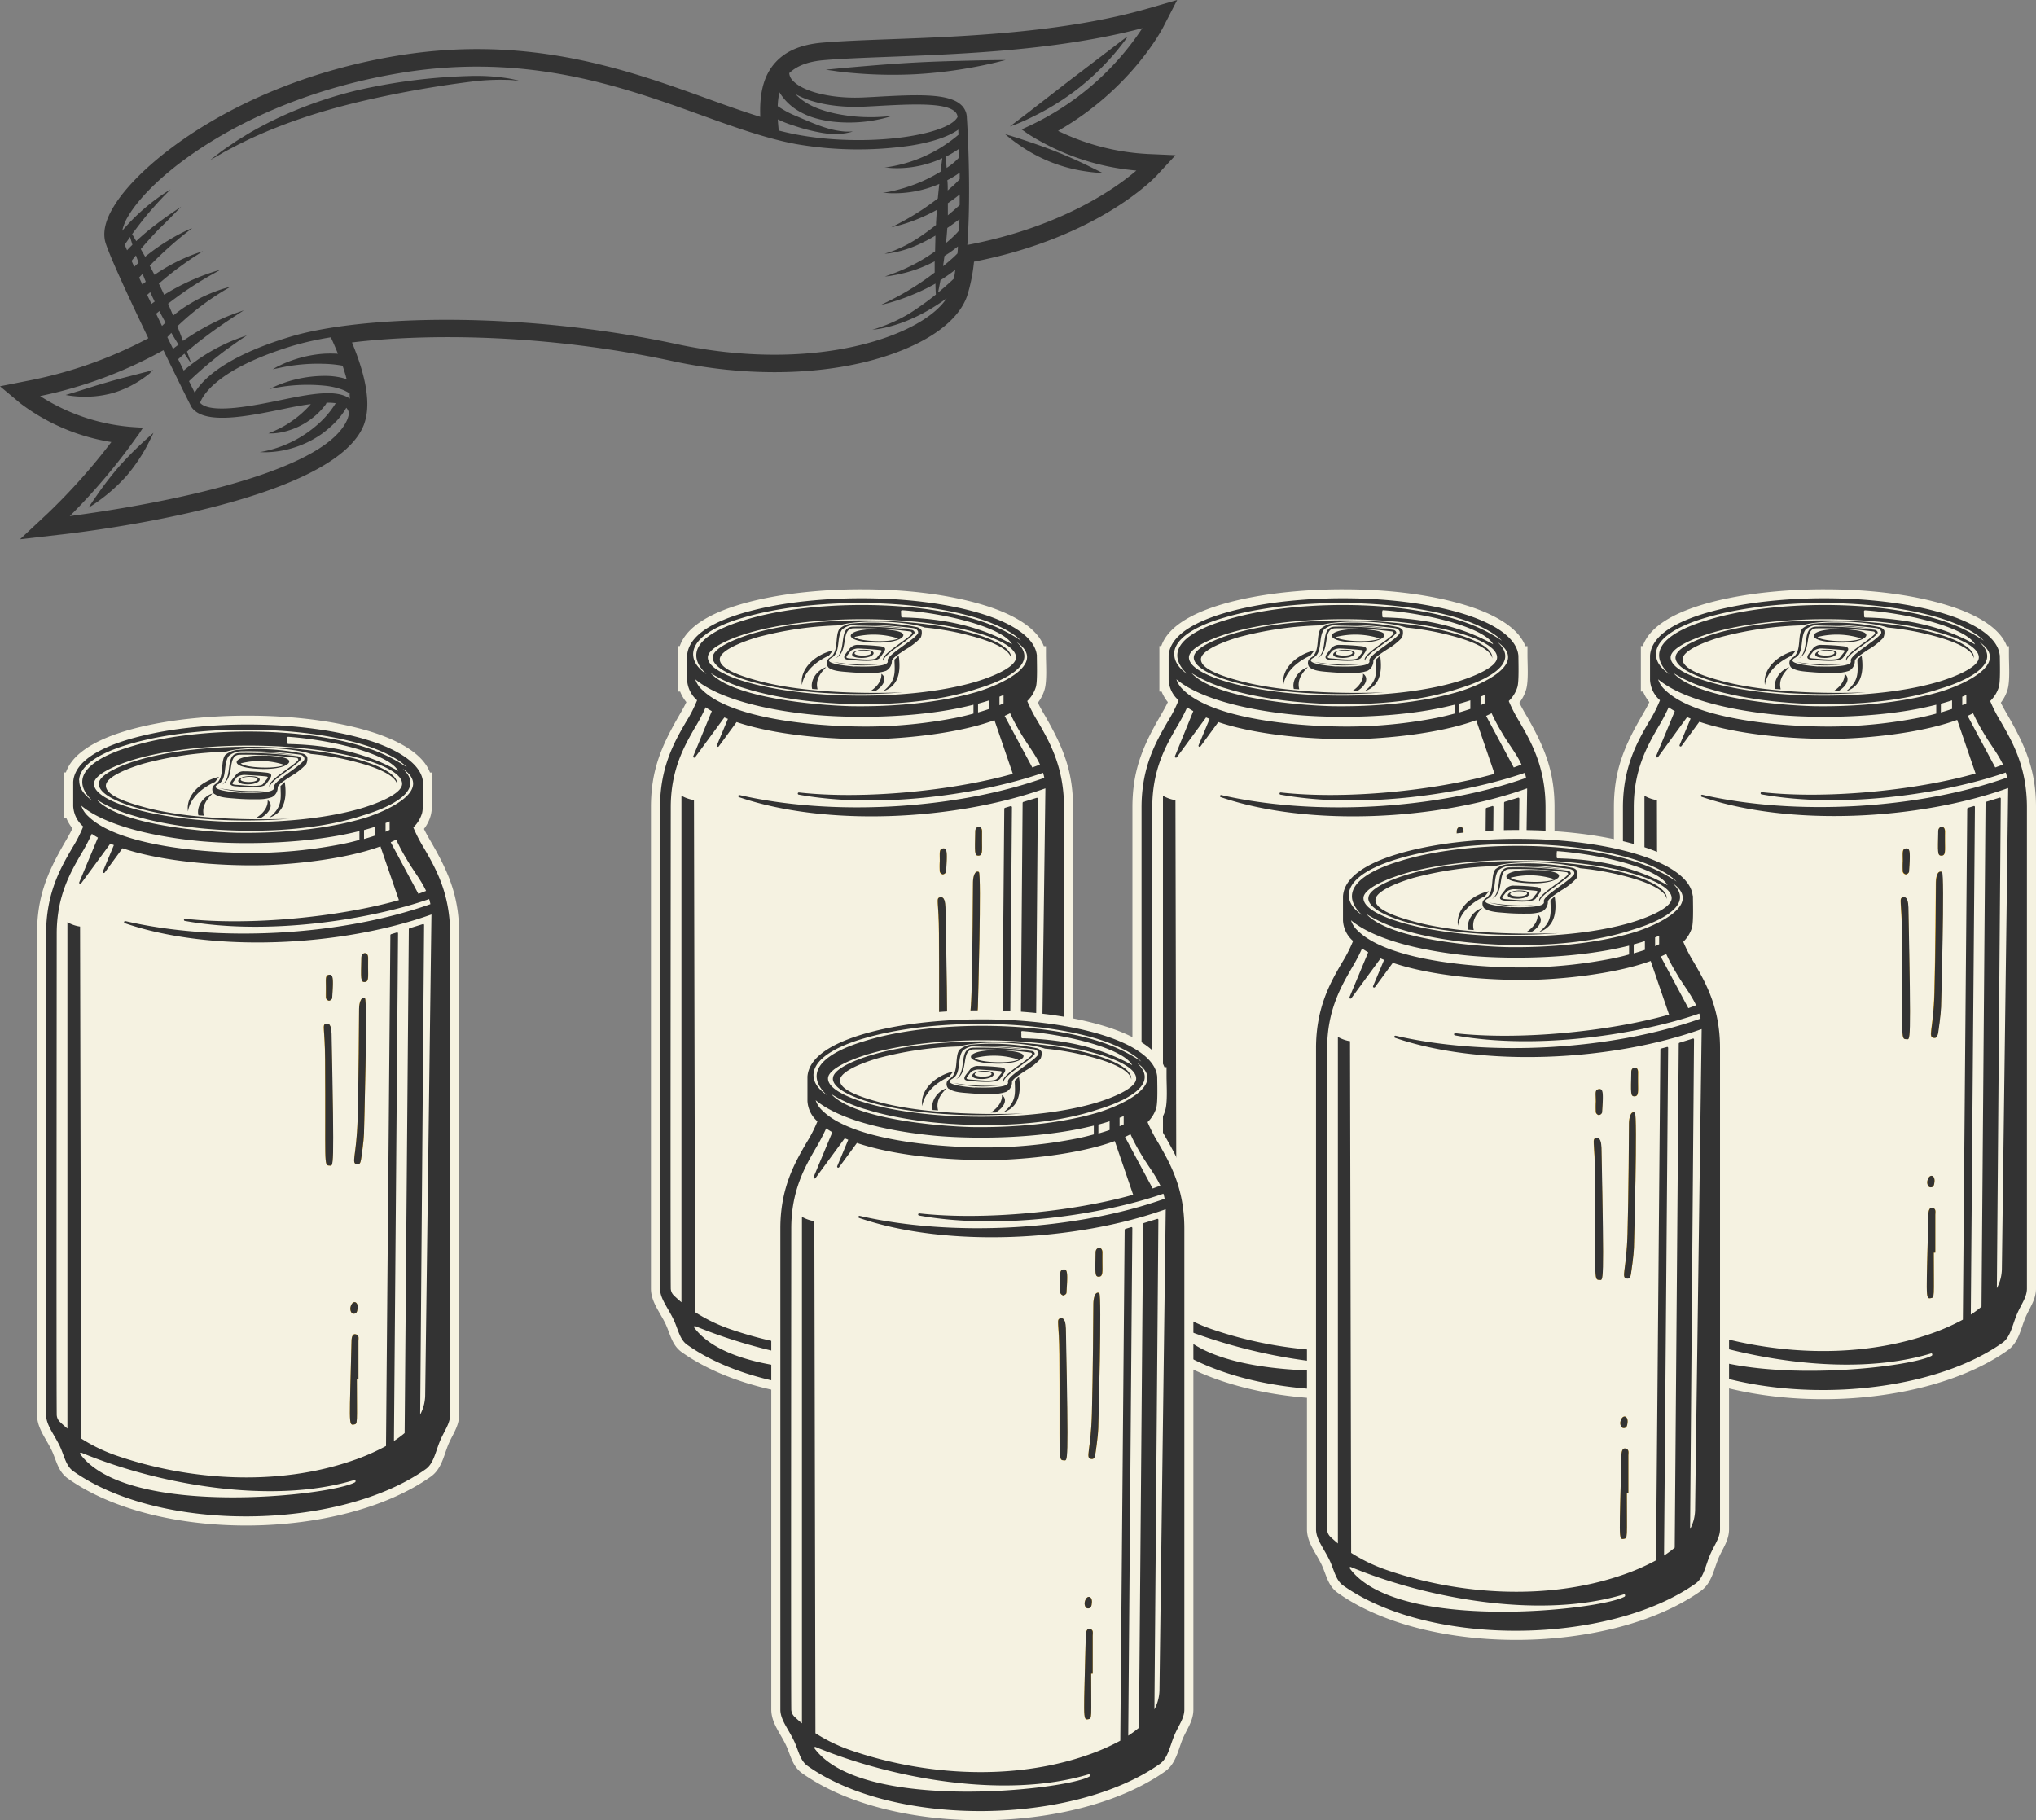 <svg xmlns="http://www.w3.org/2000/svg" viewBox="0 0 466.63 417.21"><rect x="0" y="0" width="466.63" height="417.21" fill="#808080" stroke="none"/><defs><style>.cls-1{fill:#f5f2e1;}.cls-1,.cls-2{fill-rule:evenodd;}.cls-2,.cls-4{fill:#333;}.cls-3{fill:#ffb911;}</style></defs><g id="레이어_2" data-name="레이어 2"><g id="텍스트_1" data-name="텍스트 1"><path class="cls-1" d="M237.87,161.07c.53,1.12,1.2,2.24,1.81,3.29,4,7,6.25,12.45,6.25,20.7V295.34c0,2.7-1.61,4.6-2.56,7-1,2.55-1.53,5.47-3.93,7.17-20.65,14.6-62.45,15.12-83.17.44-2.34-1.67-2.64-4.22-3.78-6.59-1.25-2.58-3.3-5-3.3-8V185.06c0-8.25,2.23-13.74,6.25-20.7.62-1.08,1.32-2.25,1.87-3.42a9,9,0,0,1-1.43-2.42h-.51V148.09l.43,0c2.91-8.39,19.49-11.23,26.75-12.13a123.18,123.18,0,0,1,15-.88c9.26,0,19.66,1,28.52,3.8,4.47,1.42,11.31,4.29,13.16,9.23l.49,0v2c0,2.18.26,5.85-.28,7.84A9,9,0,0,1,237.87,161.07Z"/><path class="cls-2" d="M237.63,150.11c0,1.54.17,5.93-.2,7.3a7.46,7.46,0,0,1-2,3.28,34.37,34.37,0,0,0,2.43,4.71c2.66,4.6,6,10.34,6,19.67V295.34c0,2.1-1.43,3.76-2.41,6.21s-1.42,5-3.2,6.24c-19.79,14-60.65,14.71-80.77.44-1.73-1.22-2.06-3.61-3.12-5.8-1.33-2.76-3.09-4.78-3.09-7.09V185.07c0-9.33,3.32-15.07,6-19.67a32,32,0,0,0,2.5-4.89,6.65,6.65,0,0,1-2.29-4.65v-5.75s0,.1,0,.15c.59-8.31,18.35-11.39,25.35-12.26a121.24,121.24,0,0,1,14.73-.87c10.86,0,20.72,1.42,27.89,3.7s11.91,5.67,12.19,9.5c0-.07,0-.15,0-.22ZM159.05,183.4l.26,117.36a37.46,37.46,0,0,0,8.14,3.93c16.84,5.78,36.94,7,53.91,1.17a48.42,48.42,0,0,0,7.81-3.38l1-117.08a.25.25,0,0,1,.17-.24l1.26-.38a.26.26,0,0,1,.33.24L231,301.36a23.18,23.18,0,0,0,2.45-1.81l.92-115.5a.26.26,0,0,1,.17-.24l3-.92a.25.25,0,0,1,.22,0,.24.24,0,0,1,.1.21L237,295.34a9.62,9.62,0,0,0,1.16-4.43l1.43-109.8v-.41c-20.7,7.4-50.32,8.84-70.26,2a.25.25,0,0,1,.14-.47c20.94,4.85,49.2,3.41,69.87-3.93a10.34,10.34,0,0,0-.28-1.16c-13.61,4.74-37.07,8.44-56,5a.25.25,0,0,1,.07-.5c14.52,1.64,35.09-.33,49-4.27l-4.21-12.29c-8.82,3.22-21.2,4.15-26.49,4.3-7.71.23-22.23-.38-32.61-3.87l-4.09,5.57a.25.25,0,0,1-.32.07.26.26,0,0,1-.11-.32l2.53-6.05-.81-.33-6.7,9.11a.23.23,0,0,1-.32.07.24.24,0,0,1-.11-.31L163.14,163c-.49-.28-1-.58-1.41-.88a38.48,38.48,0,0,1-2.36,4.49c-2.51,4.34-5.64,9.76-5.64,18.44,0,9.1-.1,99.61,0,110.19a2.36,2.36,0,0,0,.75,1.73c.53.52,1.1,1,1.7,1.53l0-116.12a8.14,8.14,0,0,0,2.85,1Zm77.54-7.49c.61-.22,1.2-.44,1.76-.67-1.16-2.51-2.94-4.64-4.54-7.41a43.19,43.19,0,0,1-2.3-4.35c-.41.21-.83.41-1.26.61l6.34,11.82ZM202,154.44c.12,1.54-1,3.05-2.56,4h1.13c2.18-1.33,2.73-3.12,1.43-4Zm-12.62-1.52c-2,.58-3.77,2.88-3.24,5l1.24.08c-.51-2.05.45-3.56,2-5.1ZM206,150.26l-1,.94c.08,2.87.47,4.82-2.6,7.25,3.54-1.16,4.13-4.49,3.57-8.19Zm-15.1-1.16c-4,.88-7.68,4.17-7.1,7.91.45-2.89,2.91-5.25,6.19-6.74l.91-1.17Zm-1,3.94c1.13.83,3.08.89,5,1.05s3.73.16,5.05.15a9.28,9.28,0,0,0,3.1-.47,2.5,2.5,0,0,0,1.36-2.14c-.1-.67,1.48-1.65,3.15-2.77A14.8,14.8,0,0,0,211,146.2a2.82,2.82,0,0,0,.23-1.68,1.76,1.76,0,0,0-1.22-.79,51,51,0,0,0-14.3-.85,5.28,5.28,0,0,0-3.28,1.22c-1.17,1.59-.09,5.26-2.15,6.59a1.84,1.84,0,0,0-.7.73,1.52,1.52,0,0,0,.34,1.62Zm15.95-6.69a18.12,18.12,0,0,0-10-.35c.19.34,1.65.79,4.3.93,3.1.16,5.08-.22,5.73-.58Zm-10,6.4c.79,0,8.06.35,7.6-1.26-.36-1.28,5.58-4.44,6.89-6.22.28-.39-.07-1.15-1.05-1.29a91.19,91.19,0,0,0-13.47-.75A4.69,4.69,0,0,0,193,144.3c-1.37,1.87-.23,5.31-2.42,6.48-2.73,1.45,4.88,1.94,5.23,2Zm6.61-1.27c.07-1.57,5.88-4.65,7.12-6.34.14-.19-.12-.69-.63-.76a90.11,90.11,0,0,0-13.39-.74c-3.58.06-1.35,5.43-4,7.24,3.1-1.64,1-6.72,4-6.86a90.7,90.7,0,0,1,13.14.73.4.4,0,0,1,.29.51c-1,1.36-7.61,5-6.49,6.22Zm-5.77-3.66a2.31,2.31,0,0,0-2,.91c-.84,1.15-2.29,2.41.12,2.55,1.46.08,6,.64,6.88-.54a15.62,15.62,0,0,0,1-1.44c.43-.75,0-1-.7-1.14a51,51,0,0,0-5.3-.34Zm.3.84a3.09,3.09,0,0,0-2,.51c-1,1.41-1.69,1.68.14,1.78,1.31.08,5.3.59,5.88-.25.77-1.11,1.56-1.59.66-1.69-.65-.08-2-.21-4.64-.35Zm5.05-4.4c-8.07-.45-9.77,2.61-2.18,3,4.31.24,6.69-.63,7.11-1.42s-.91-1.39-4.93-1.61Zm6.52-.09a60.37,60.37,0,0,0-12.79-.71,98.71,98.71,0,0,1,12.79.71Zm-7.24,8.12a45.47,45.47,0,0,1-10.33-.57,28.51,28.51,0,0,0,10.33.57Zm-3.06-3.18c-2.53-.14-3.4,1-.93,1.15s3.41-1,.93-1.15Zm.19-.16c-3.2-.18-4.49,1.68-1.36,1.85s4.49-1.68,1.36-1.85Zm-35.11,1.74c0,2.09,3.64,4.13,9.53,5.73,8.94,2.43,22.11,3.24,34.08,2.28-11.61.42-24.05-.26-32.63-2.51-5.75-1.5-9.35-3.1-9.35-5.07,0-2.23,6.14-4.34,8.82-5.11a80.73,80.73,0,0,1,18.66-2.67c3.56-1.25,14.55-1.2,19.5.5a63.55,63.55,0,0,1,10.5,1.89c5.54,1.46,9,3.29,9.29,5.18a1.62,1.62,0,0,0,0-.22c0-2.09-3.64-4.13-9.53-5.73-13.22-3.59-35.68-3.89-49.85.3-2.75.81-9,3.05-9,5.43Zm69.52,0c0-2.16-3.76-4.26-9.84-5.91-13.65-3.71-36.84-4-51.46.31-2.84.83-9.33,3.14-9.33,5.6,0,2.16,3.76,4.26,9.84,5.91,13.65,3.71,36.84,4,51.46-.3,2.84-.84,9.33-3.15,9.33-5.61ZM230,159.3l-.93.39v1.95l.93-.42V159.3Zm-3.27,1.23c-.83.27-1.69.53-2.57.77v2c.84-.24,1.71-.51,2.57-.81v-2Zm-3.62,1c-11.6,3-26.5,3.16-35.85,2.37-6.31-.53-21-2.47-27.9-8.19a5.52,5.52,0,0,0,1.53,2.37c7.51,7.48,30.25,8.73,40.46,8.42a109.09,109.09,0,0,0,17.58-1.94c1.09-.22,2.56-.54,4.18-1v-2.07Zm-64.25-11.66c0,1.89,1.14,3.3,3.05,4.67-7-6.73,3.58-10.87,8.48-12.32,14.64-4.68,40.5-5,55.76.63a36.92,36.92,0,0,1,7.85,4c-2.45-2.51-7.17-4.27-9.45-5-14.79-4.72-38.71-4.85-54.1-.31-3.51,1-11.37,3.71-11.59,8.29Zm36.2,12c9.4.16,20.15-.72,28.88-3.29,4.27-1.26,16.61-6.22,9.06-11.41,6.08,5.54-5.09,9.53-9,10.69-14.74,5-38.6,4.47-53,0a31.89,31.89,0,0,1-8.11-3.57c5.29,5.73,24.13,7.37,32.15,7.58Zm-36,142.36c10.73,14.78,57.54,9.62,63,6.52.25-.14.15-.61-.12-.53-19.08,5.78-45.11,1-62.61-6.26-.14-.06-.29.08-.29.27Zm47.44-164.09.06,1.14a.24.24,0,0,0,.24.24c9.28.21,17.76,2,25.16,6.17-2-3.71-14.45-7.05-25.19-7.82a.27.27,0,0,0-.27.27Z"/><path class="cls-3" d="M215.37,197.35h0c0-1.88-.17-2.74.67-2.87,1-.17,1.08.7.76,5.37a.73.73,0,0,1-1.43-.07A21.86,21.86,0,0,1,215.37,197.35Z"/><path class="cls-3" d="M221.05,270.57c.43-1.59,1.73-1.29,1.61.24-.07.83-.21,1.34-.89,1.34S220.88,271.21,221.05,270.57Z"/><path class="cls-3" d="M222.85,287.12h-.36c0,10.53.24,10.27-.74,10.44-1.21.22-.92-.58-.48-19.19,0-1.06.34-1.61.87-1.52,1,.16.71.94.71,1.57Z"/><path class="cls-3" d="M216.18,238.19c-1.34,0-.81-.29-1-24.23,0-7.36-.74-8,.19-8.27,1.09-.3,1.24,1.16,1.26,2.3C217.3,240.26,217.08,238.19,216.18,238.19Z"/><path class="cls-3" d="M224.12,230.86c0,1.58-.6,5.6-.67,5.92-.12.54-.17,1.23-.94,1.11-1.4-.22-.09-1.75.15-10.29s.3-23.6.34-25.33c0-1.09.34-2.87,1.34-2.41C225,200.16,224.13,230.55,224.12,230.86Z"/><path class="cls-3" d="M225.08,192.73h0c0,2.26.21,3.34-.79,3.39s-.85-.75-.75-5.63c0-1.21,1.58-1.42,1.56.12Z"/><path class="cls-4" d="M223,202.27c0,1.73-.1,16.77-.34,25.33s-1.55,10.07-.15,10.29c.77.12.82-.57.94-1.11.07-.32.63-4.34.67-5.92,0-.31.87-30.7.22-31C223.34,199.4,223,201.18,223,202.27Z"/><path class="cls-4" d="M215.4,205.69c-.93.25-.23.91-.19,8.27.16,23.94-.37,24.25,1,24.23.9,0,1.12,2.07.48-30.2C216.64,206.85,216.49,205.39,215.4,205.69Z"/><path class="cls-4" d="M222.14,276.85c-.53-.09-.85.46-.87,1.52-.44,18.61-.73,19.41.48,19.19,1-.17.74.09.74-10.44h.36v-8.7C222.85,277.79,223.1,277,222.14,276.85Z"/><path class="cls-4" d="M223.52,190.49c-.1,4.88-.21,5.66.75,5.63s.79-1.13.79-3.39h0v-2.12C225.1,189.07,223.54,189.28,223.52,190.49Z"/><path class="cls-4" d="M216.09,200.42a1,1,0,0,0,.74-.57c.32-4.67.25-5.54-.76-5.37-.84.13-.67,1-.67,2.87h0a21.86,21.86,0,0,0,0,2.43A1,1,0,0,0,216.09,200.42Z"/><path class="cls-4" d="M221.77,272.15c.68,0,.82-.51.89-1.34.12-1.53-1.18-1.83-1.61-.24C220.88,271.21,221.12,272.15,221.77,272.15Z"/><path class="cls-1" d="M348.22,161.07c.53,1.12,1.2,2.24,1.81,3.29,4,7,6.25,12.45,6.25,20.7V295.34c0,2.7-1.61,4.6-2.56,7-1,2.55-1.52,5.47-3.93,7.17-20.65,14.6-62.45,15.12-83.16.44-2.35-1.67-2.64-4.22-3.79-6.59-1.25-2.58-3.3-5-3.3-8V185.06c0-8.25,2.23-13.74,6.25-20.7.62-1.08,1.32-2.25,1.87-3.42a9.3,9.3,0,0,1-1.43-2.42h-.51V148.09l.43,0c2.91-8.39,19.49-11.23,26.76-12.13a122.9,122.9,0,0,1,15-.88c9.26,0,19.66,1,28.52,3.8,4.47,1.42,11.31,4.29,13.17,9.23l.48,0v2c0,2.18.26,5.85-.28,7.84A9,9,0,0,1,348.22,161.07Z"/><path class="cls-2" d="M348,150.11c0,1.54.16,5.93-.21,7.3a7.46,7.46,0,0,1-2,3.28,34.37,34.37,0,0,0,2.43,4.71c2.66,4.6,6,10.34,6,19.67V295.34c0,2.1-1.43,3.76-2.41,6.21s-1.42,5-3.2,6.24c-19.79,14-60.65,14.71-80.76.44-1.73-1.22-2.07-3.61-3.12-5.8-1.34-2.76-3.1-4.78-3.1-7.09V185.07c0-9.33,3.32-15.07,6-19.67a31.88,31.88,0,0,0,2.49-4.89,6.6,6.6,0,0,1-2.28-4.65v.58s0-5.75,0-5.75,0-.58,0-.58a.76.76,0,0,0,0,.15c.59-8.31,18.35-11.39,25.35-12.26a121.37,121.37,0,0,1,14.73-.87c10.86,0,20.73,1.42,27.89,3.7,7.31,2.33,11.91,5.67,12.19,9.5a1.64,1.64,0,0,1,0-.22ZM269.4,183.4l.26,117.36a37.46,37.46,0,0,0,8.14,3.93c16.84,5.78,36.94,7,53.91,1.17a48.93,48.93,0,0,0,7.82-3.38l1-117.08a.25.25,0,0,1,.17-.24l1.27-.38a.23.23,0,0,1,.22,0,.23.23,0,0,1,.1.2l-.94,116.34a22.19,22.19,0,0,0,2.45-1.81l.92-115.5a.26.26,0,0,1,.18-.24l3-.92a.24.24,0,0,1,.32.24l-.9,112.21a9.73,9.73,0,0,0,1.15-4.43L350,181.11c0-.14,0-.27,0-.41-20.7,7.4-50.32,8.84-70.26,2a.25.25,0,0,1,.14-.47c20.94,4.85,49.21,3.41,69.88-3.93-.08-.4-.18-.79-.29-1.16-13.6,4.74-37.06,8.44-56,5a.25.25,0,0,1,.07-.5c14.52,1.64,35.09-.33,49-4.27l-4.21-12.29c-8.82,3.22-21.21,4.15-26.5,4.3-7.71.23-22.23-.38-32.61-3.87l-4.08,5.57a.26.26,0,0,1-.33.07.26.26,0,0,1-.11-.32l2.53-6.05-.81-.33-6.7,9.11a.23.23,0,0,1-.32.07.24.24,0,0,1-.11-.31L273.49,163c-.49-.28-1-.58-1.4-.88a40.23,40.23,0,0,1-2.37,4.49c-2.51,4.34-5.63,9.76-5.63,18.44,0,9.1-.1,99.61,0,110.19a2.36,2.36,0,0,0,.75,1.73c.53.52,1.1,1,1.7,1.53V182.4a8.16,8.16,0,0,0,2.84,1Zm77.54-7.49c.61-.22,1.2-.44,1.76-.67-1.15-2.51-2.94-4.64-4.53-7.41a41.41,41.41,0,0,1-2.31-4.35c-.41.21-.82.41-1.26.61l6.34,11.82Zm-34.55-21.47c.13,1.54-1,3.05-2.55,4H311c2.18-1.33,2.73-3.12,1.43-4Zm-12.62-1.52c-2,.58-3.77,2.88-3.24,5l1.24.08c-.5-2.05.45-3.56,2-5.1Zm16.57-2.66-1,.94c.08,2.87.48,4.82-2.6,7.25,3.54-1.16,4.13-4.49,3.57-8.19Zm-15.1-1.16c-4,.88-7.68,4.17-7.1,7.91.45-2.89,2.91-5.25,6.19-6.74l.91-1.17Zm-1,3.94c1.13.83,3.08.89,5,1.05s3.73.16,5.05.15a9.37,9.37,0,0,0,3.11-.47,2.5,2.5,0,0,0,1.36-2.14c-.11-.67,1.47-1.65,3.14-2.77a14.57,14.57,0,0,0,3.38-2.66,2.82,2.82,0,0,0,.23-1.68,1.76,1.76,0,0,0-1.22-.79,51,51,0,0,0-14.3-.85,5.28,5.28,0,0,0-3.28,1.22c-1.17,1.59-.09,5.26-2.14,6.59a1.87,1.87,0,0,0-.71.73,1.55,1.55,0,0,0,.34,1.62Zm16-6.69a18.13,18.13,0,0,0-10-.35c.18.34,1.64.79,4.29.93,3.11.16,5.09-.22,5.74-.58Zm-10,6.4c.79,0,8.06.35,7.61-1.26-.37-1.28,5.57-4.44,6.88-6.22.28-.39-.07-1.15-1.05-1.29a91.19,91.19,0,0,0-13.47-.75,4.63,4.63,0,0,0-2.77,1.07c-1.37,1.87-.24,5.31-2.43,6.48-2.73,1.45,4.88,1.94,5.23,2Zm6.61-1.27c.07-1.57,5.89-4.65,7.12-6.34.15-.19-.12-.69-.62-.76a90.32,90.32,0,0,0-13.4-.74c-3.58.06-1.35,5.43-4,7.24,3.1-1.64,1-6.72,4-6.86a90.7,90.7,0,0,1,13.14.73.4.4,0,0,1,.29.51c-1,1.36-7.61,5-6.49,6.22ZM307,147.82a2.3,2.3,0,0,0-2,.91c-.84,1.15-2.3,2.41.11,2.55,1.47.08,6,.64,6.88-.54a13.9,13.9,0,0,0,1-1.44c.43-.75,0-1-.69-1.14a51.41,51.41,0,0,0-5.3-.34Zm.3.84a3.11,3.11,0,0,0-2,.51c-1,1.41-1.69,1.68.15,1.78,1.3.08,5.29.59,5.88-.25.76-1.11,1.55-1.59.65-1.69-.65-.08-2-.21-4.63-.35Zm5-4.4c-8.07-.45-9.77,2.61-2.18,3,4.31.24,6.69-.63,7.11-1.42s-.9-1.39-4.93-1.61Zm6.52-.09a60.37,60.37,0,0,0-12.79-.71,98.71,98.71,0,0,1,12.79.71Zm-7.24,8.12a45.47,45.47,0,0,1-10.33-.57,28.51,28.51,0,0,0,10.33.57Zm-3.05-3.18c-2.54-.14-3.41,1-.94,1.15s3.42-1,.94-1.15Zm.18-.16c-3.2-.18-4.49,1.68-1.36,1.85s4.49-1.68,1.36-1.85Zm-35.11,1.74c0,2.09,3.64,4.13,9.53,5.73,9,2.43,22.11,3.24,34.08,2.28-11.6.42-24.05-.26-32.63-2.51-5.75-1.5-9.34-3.1-9.34-5.07,0-2.23,6.13-4.34,8.81-5.11a80.81,80.81,0,0,1,18.66-2.67c3.56-1.25,14.55-1.2,19.5.5a63.36,63.36,0,0,1,10.5,1.89c5.54,1.46,9,3.29,9.29,5.18a1.64,1.64,0,0,0,0-.22c0-2.09-3.65-4.13-9.54-5.73-13.22-3.59-35.68-3.89-49.85.3-2.74.81-9,3.05-9,5.43Zm69.52,0c0-2.16-3.76-4.26-9.84-5.91-13.65-3.71-36.84-4-51.46.31-2.84.83-9.33,3.14-9.33,5.6,0,2.16,3.76,4.26,9.84,5.91,13.66,3.71,36.84,4,51.47-.3,2.83-.84,9.32-3.15,9.32-5.61Zm-2.86,8.61-.93.39v1.95l.93-.42V159.3Zm-3.27,1.23c-.83.27-1.69.53-2.57.77v2c.84-.24,1.71-.51,2.57-.81v-2Zm-3.62,1c-11.6,3-26.5,3.16-35.85,2.37-6.3-.53-21-2.47-27.9-8.19a5.52,5.52,0,0,0,1.53,2.37c7.51,7.48,30.25,8.73,40.46,8.42a109.09,109.09,0,0,0,17.58-1.94c1.1-.22,2.56-.54,4.18-1v-2.07Zm-64.24-11.66c0,1.89,1.13,3.3,3,4.67-6.95-6.73,3.59-10.87,8.48-12.32,14.64-4.68,40.5-5,55.76.63a36.92,36.92,0,0,1,7.85,4c-2.44-2.51-7.17-4.27-9.45-5-14.79-4.72-38.71-4.85-54.1-.31-3.51,1-11.37,3.71-11.58,8.29Zm36.19,12c9.4.16,20.15-.72,28.89-3.29,4.27-1.26,16.61-6.22,9-11.41,6.08,5.54-5.08,9.53-9,10.69-14.74,5-38.6,4.47-53,0a32,32,0,0,1-8.11-3.57c5.29,5.73,24.13,7.37,32.15,7.58Zm-36,142.36c10.73,14.78,57.54,9.62,63,6.52.26-.14.15-.61-.12-.53-19.08,5.78-45.11,1-62.6-6.26-.15-.06-.3.08-.3.27Zm47.44-164.09.06,1.14a.24.24,0,0,0,.24.24c9.28.21,17.76,2,25.17,6.17-2-3.71-14.46-7.05-25.2-7.82a.24.24,0,0,0-.19.08A.26.26,0,0,0,316.84,140.16Z"/><path class="cls-3" d="M325.72,197.35h0c0-1.88-.18-2.74.67-2.87s1.07.7.75,5.37a1,1,0,0,1-.74.57,1,1,0,0,1-.69-.64C325.67,199,325.72,198.16,325.72,197.35Z"/><path class="cls-3" d="M331.41,270.57c.42-1.59,1.72-1.29,1.6.24-.06.83-.2,1.34-.88,1.34S331.24,271.21,331.41,270.57Z"/><path class="cls-3" d="M333.2,287.12h-.35c0,10.53.24,10.27-.75,10.44-1.2.22-.92-.58-.48-19.19,0-1.06.34-1.61.87-1.52,1,.16.71.94.71,1.57Z"/><path class="cls-3" d="M326.53,238.19c-1.34,0-.8-.29-1-24.23-.05-7.36-.75-8,.18-8.27,1.09-.3,1.24,1.16,1.26,2.3C327.65,240.26,327.43,238.19,326.53,238.19Z"/><path class="cls-3" d="M334.48,230.86c-.05,1.58-.61,5.6-.68,5.92-.12.54-.17,1.23-.94,1.11-1.4-.22-.09-1.75.15-10.29s.3-23.6.34-25.33c0-1.09.34-2.87,1.34-2.41C335.34,200.16,334.48,230.55,334.48,230.86Z"/><path class="cls-3" d="M335.43,192.73h0c0,2.26.22,3.34-.78,3.39s-.86-.75-.76-5.63c0-1.21,1.58-1.42,1.57.12C335.43,191.32,335.43,192,335.43,192.73Z"/><path class="cls-4" d="M333.35,202.27c0,1.73-.09,16.77-.34,25.33s-1.55,10.07-.15,10.29c.77.12.82-.57.94-1.11.07-.32.63-4.34.68-5.92,0-.31.86-30.7.21-31C333.69,199.4,333.37,201.18,333.35,202.27Z"/><path class="cls-4" d="M325.75,205.69c-.93.25-.23.91-.18,8.27.16,23.94-.38,24.25,1,24.23.9,0,1.12,2.07.48-30.2C327,206.85,326.84,205.39,325.75,205.69Z"/><path class="cls-4" d="M332.49,276.85c-.53-.09-.85.46-.87,1.52-.44,18.61-.72,19.41.48,19.19,1-.17.75.09.75-10.44h.35v-8.7C333.2,277.79,333.45,277,332.49,276.85Z"/><path class="cls-4" d="M333.87,190.49c-.1,4.88-.21,5.66.76,5.63s.78-1.13.78-3.39h0c0-.7,0-1.41,0-2.12C335.45,189.07,333.89,189.28,333.87,190.49Z"/><path class="cls-4" d="M326.44,200.42a1,1,0,0,0,.74-.57c.32-4.67.25-5.54-.75-5.37s-.67,1-.67,2.87h0c0,.81-.05,1.63,0,2.43A1,1,0,0,0,326.44,200.42Z"/><path class="cls-4" d="M332.13,272.15c.68,0,.82-.51.88-1.34.12-1.53-1.18-1.83-1.6-.24C331.24,271.21,331.47,272.15,332.13,272.15Z"/><path class="cls-1" d="M458.57,161.07c.54,1.12,1.21,2.24,1.81,3.29,4,7,6.25,12.45,6.25,20.7V295.34c0,2.7-1.61,4.6-2.56,7-1,2.55-1.52,5.47-3.93,7.17-20.65,14.6-62.45,15.12-83.16.44-2.35-1.67-2.64-4.22-3.79-6.59-1.25-2.58-3.3-5-3.3-8V185.06c0-8.25,2.23-13.74,6.25-20.7.62-1.08,1.33-2.25,1.87-3.42a9.3,9.3,0,0,1-1.43-2.42h-.51V148.09l.44,0c2.9-8.39,19.49-11.23,26.75-12.13a122.9,122.9,0,0,1,15-.88c9.26,0,19.67,1,28.52,3.8,4.47,1.42,11.31,4.29,13.17,9.23l.48,0v2c0,2.18.26,5.85-.28,7.84A9,9,0,0,1,458.57,161.07Z"/><path class="cls-2" d="M458.34,150.11c0,1.54.16,5.93-.21,7.3a7.53,7.53,0,0,1-2,3.28,34.22,34.22,0,0,0,2.42,4.71c2.66,4.6,6,10.34,6,19.67V295.34c0,2.1-1.44,3.76-2.42,6.21s-1.42,5-3.2,6.24c-19.79,14-60.65,14.71-80.76.44-1.73-1.22-2.07-3.61-3.12-5.8-1.34-2.76-3.09-4.78-3.09-7.09V185.07c0-9.33,3.31-15.07,6-19.67a31.88,31.88,0,0,0,2.49-4.89,6.64,6.64,0,0,1-2.28-4.65v.58s0-5.75,0-5.75,0-.58,0-.58,0,.1,0,.15c.59-8.31,18.36-11.39,25.35-12.26a121.37,121.37,0,0,1,14.73-.87c10.86,0,20.73,1.42,27.89,3.7,7.31,2.33,11.92,5.67,12.19,9.5,0-.07,0-.15,0-.22ZM379.75,183.4,380,300.76a37.55,37.55,0,0,0,8.15,3.93c16.83,5.78,36.93,7,53.91,1.17a49.21,49.21,0,0,0,7.81-3.38l1-117.08a.25.25,0,0,1,.18-.24l1.26-.38a.22.22,0,0,1,.22,0,.21.21,0,0,1,.1.2l-.94,116.34a21.29,21.29,0,0,0,2.45-1.81l.92-115.5a.26.26,0,0,1,.18-.24l3-.92a.24.24,0,0,1,.22,0,.22.22,0,0,1,.1.21l-.9,112.21a9.61,9.61,0,0,0,1.15-4.43l1.44-109.8v-.41c-20.7,7.4-50.33,8.84-70.27,2a.25.25,0,0,1,.14-.47c20.94,4.85,49.21,3.41,69.88-3.93a10.35,10.35,0,0,0-.29-1.16c-13.6,4.74-37.06,8.44-56,5a.26.26,0,0,1-.2-.27.25.25,0,0,1,.27-.23c14.53,1.64,35.09-.33,49-4.27l-4.21-12.29c-8.82,3.22-21.2,4.15-26.49,4.3-7.72.23-22.24-.38-32.61-3.87l-4.09,5.57a.26.26,0,0,1-.33.07.25.25,0,0,1-.1-.32l2.52-6.05-.81-.33L380,173.53a.25.25,0,0,1-.43-.24L383.85,163c-.5-.28-1-.58-1.41-.88a40.23,40.23,0,0,1-2.37,4.49c-2.5,4.34-5.63,9.76-5.63,18.44,0,9.1-.1,99.61,0,110.19a2.36,2.36,0,0,0,.75,1.73c.53.52,1.1,1,1.7,1.53V182.4a8.16,8.16,0,0,0,2.84,1Zm77.54-7.49c.61-.22,1.2-.44,1.77-.67-1.16-2.51-2.95-4.64-4.54-7.41a41.41,41.41,0,0,1-2.31-4.35c-.4.21-.82.41-1.25.61l6.33,11.82Zm-34.54-21.47c.12,1.54-1,3.05-2.56,4h1.12c2.19-1.33,2.73-3.12,1.44-4Zm-12.62-1.52c-2,.58-3.78,2.88-3.25,5l1.24.08c-.5-2.05.46-3.56,2-5.1Zm16.56-2.66-1,.94c.09,2.87.48,4.82-2.59,7.25,3.54-1.16,4.12-4.49,3.56-8.19Zm-15.1-1.16c-4,.88-7.68,4.17-7.09,7.91.44-2.89,2.9-5.25,6.18-6.74l.91-1.17Zm-1,3.94c1.14.83,3.08.89,5,1.05s3.73.16,5.05.15a9.33,9.33,0,0,0,3.11-.47,2.5,2.5,0,0,0,1.36-2.14c-.11-.67,1.48-1.65,3.14-2.77a14.35,14.35,0,0,0,3.38-2.66,2.82,2.82,0,0,0,.23-1.68,1.73,1.73,0,0,0-1.21-.79,51.1,51.1,0,0,0-14.31-.85,5.3,5.3,0,0,0-3.28,1.22c-1.17,1.59-.08,5.26-2.14,6.59a1.87,1.87,0,0,0-.71.73,1.55,1.55,0,0,0,.34,1.62Zm16-6.69a18.13,18.13,0,0,0-10-.35c.18.34,1.64.79,4.29.93,3.11.16,5.09-.22,5.74-.58Zm-10,6.4c.78,0,8.05.35,7.6-1.26-.37-1.28,5.57-4.44,6.88-6.22.29-.39-.07-1.15-1-1.29a91.19,91.19,0,0,0-13.47-.75,4.63,4.63,0,0,0-2.77,1.07c-1.37,1.87-.24,5.31-2.43,6.48-2.73,1.45,4.88,1.94,5.24,2Zm6.6-1.27c.07-1.57,5.89-4.65,7.13-6.34.14-.19-.13-.69-.63-.76a90.18,90.18,0,0,0-13.39-.74c-3.58.06-1.36,5.43-4,7.24,3.1-1.64,1-6.72,4-6.86a90.85,90.85,0,0,1,13.14.73.4.4,0,0,1,.28.51c-1,1.36-7.6,5-6.49,6.22Zm-5.76-3.66a2.3,2.3,0,0,0-2,.91c-.84,1.15-2.29,2.41.11,2.55,1.47.08,6,.64,6.88-.54a14.24,14.24,0,0,0,1-1.44c.42-.75,0-1-.7-1.14a51.19,51.19,0,0,0-5.3-.34Zm.3.84a3.14,3.14,0,0,0-2.05.51c-1,1.41-1.69,1.68.15,1.78,1.3.08,5.3.59,5.88-.25.76-1.11,1.55-1.59.66-1.69-.66-.08-2-.21-4.64-.35Zm5-4.4c-8.06-.45-9.77,2.61-2.17,3,4.3.24,6.69-.63,7.11-1.42s-.91-1.39-4.94-1.61Zm6.52-.09a60.37,60.37,0,0,0-12.79-.71,98.71,98.71,0,0,1,12.79.71ZM422,152.29a45.56,45.56,0,0,1-10.34-.57,28.55,28.55,0,0,0,10.34.57ZM419,149.11c-2.54-.14-3.41,1-.93,1.15s3.41-1,.93-1.15Zm.18-.16c-3.19-.18-4.49,1.68-1.36,1.85s4.49-1.68,1.36-1.85ZM384,150.69c0,2.09,3.65,4.13,9.54,5.73,8.94,2.43,22.1,3.24,34.07,2.28-11.6.42-24.05-.26-32.63-2.51-5.75-1.5-9.34-3.1-9.34-5.07,0-2.23,6.13-4.34,8.82-5.11a80.73,80.73,0,0,1,18.66-2.67c3.56-1.25,14.54-1.2,19.49.5a63.36,63.36,0,0,1,10.5,1.89c5.54,1.46,9,3.29,9.29,5.18a1.64,1.64,0,0,0,0-.22c0-2.09-3.64-4.13-9.53-5.73-13.23-3.59-35.69-3.89-49.85.3-2.75.81-9,3.05-9,5.43Zm69.53,0c0-2.16-3.77-4.26-9.84-5.91-13.66-3.71-36.84-4-51.47.31-2.83.83-9.33,3.14-9.33,5.6,0,2.16,3.77,4.26,9.84,5.91,13.66,3.71,36.84,4,51.47-.3,2.84-.84,9.33-3.15,9.33-5.61Zm-2.87,8.61-.93.39v1.95l.93-.42V159.3Zm-3.27,1.23c-.83.27-1.69.53-2.56.77v2c.84-.24,1.7-.51,2.56-.81v-2Zm-3.62,1c-11.6,3-26.49,3.16-35.85,2.37-6.3-.53-21-2.47-27.89-8.19a5.49,5.49,0,0,0,1.52,2.37c7.51,7.48,30.25,8.73,40.46,8.42a109,109,0,0,0,17.58-1.94c1.1-.22,2.57-.54,4.18-1v-2.07Zm-64.24-11.66c0,1.89,1.14,3.3,3.05,4.67-7-6.73,3.58-10.87,8.48-12.32,14.63-4.68,40.49-5,55.75.63a36.92,36.92,0,0,1,7.85,4c-2.44-2.51-7.17-4.27-9.44-5-14.79-4.72-38.72-4.85-54.11-.31-3.51,1-11.36,3.71-11.58,8.29Zm36.19,12c9.4.16,20.15-.72,28.89-3.29,4.27-1.26,16.61-6.22,9.06-11.41,6.08,5.54-5.09,9.53-9,10.69-14.74,5-38.59,4.47-53,0a31.94,31.94,0,0,1-8.12-3.57c5.29,5.73,24.14,7.37,32.15,7.58Zm-36,142.36c10.73,14.78,57.54,9.62,63,6.52.25-.14.14-.61-.13-.53-19.08,5.78-45.11,1-62.6-6.26-.14-.06-.3.08-.3.27ZM427.2,140.16l.05,1.14a.25.25,0,0,0,.25.24c9.27.21,17.75,2,25.16,6.17-2-3.71-14.46-7.05-25.2-7.82a.24.24,0,0,0-.19.08A.22.22,0,0,0,427.2,140.16Z"/><path class="cls-3" d="M436.07,197.35h0c0-1.88-.18-2.74.67-2.87,1-.17,1.08.7.75,5.37a.72.72,0,0,1-1.42-.07A21.86,21.86,0,0,1,436.07,197.35Z"/><path class="cls-3" d="M441.76,270.57c.42-1.59,1.73-1.29,1.61.24-.07.83-.21,1.34-.89,1.34S441.59,271.21,441.76,270.57Z"/><path class="cls-3" d="M443.55,287.12h-.35c0,10.53.24,10.27-.75,10.44-1.2.22-.91-.58-.48-19.19,0-1.06.34-1.61.87-1.52,1,.16.71.94.71,1.57Z"/><path class="cls-3" d="M436.89,238.19c-1.35,0-.81-.29-1-24.23-.05-7.36-.75-8,.19-8.27s1.23,1.16,1.25,2.3C438,240.26,437.78,238.19,436.89,238.19Z"/><path class="cls-3" d="M444.83,230.86c-.05,1.58-.61,5.6-.67,5.92-.12.54-.17,1.23-1,1.11-1.4-.22-.09-1.75.15-10.29s.31-23.6.34-25.33c0-1.09.34-2.87,1.34-2.41C445.69,200.16,444.84,230.55,444.83,230.86Z"/><path class="cls-3" d="M445.79,192.73h0c0,2.26.22,3.34-.78,3.39s-.85-.75-.76-5.63c0-1.21,1.58-1.42,1.57.12C445.78,191.32,445.79,192,445.79,192.73Z"/><path class="cls-4" d="M443.7,202.27c0,1.73-.09,16.77-.34,25.33s-1.55,10.07-.15,10.29c.78.12.83-.57,1-1.11.06-.32.62-4.34.67-5.92,0-.31.86-30.7.21-31C444,199.4,443.73,201.18,443.7,202.27Z"/><path class="cls-4" d="M436.11,205.69c-.94.25-.24.91-.19,8.27.16,23.94-.38,24.25,1,24.23.89,0,1.11,2.07.47-30.2C437.34,206.85,437.19,205.39,436.11,205.69Z"/><path class="cls-4" d="M442.84,276.85c-.53-.09-.84.46-.87,1.52-.43,18.61-.72,19.41.48,19.19,1-.17.75.09.75-10.44h.35v-8.7C443.55,277.79,443.8,277,442.84,276.85Z"/><path class="cls-4" d="M444.22,190.49c-.09,4.88-.21,5.66.76,5.63s.78-1.13.78-3.39h0c0-.7,0-1.41,0-2.12C445.8,189.07,444.24,189.28,444.22,190.49Z"/><path class="cls-4" d="M436.79,200.42a1,1,0,0,0,.74-.57c.33-4.67.25-5.54-.75-5.37-.85.13-.67,1-.67,2.87h0a21.86,21.86,0,0,0,0,2.43A1,1,0,0,0,436.79,200.42Z"/><path class="cls-4" d="M442.48,272.15c.68,0,.82-.51.89-1.34.12-1.53-1.19-1.83-1.61-.24C441.59,271.21,441.82,272.15,442.48,272.15Z"/><path class="cls-1" d="M388.22,216.24c.54,1.13,1.21,2.25,1.81,3.3,4,7,6.25,12.45,6.25,20.7V350.51c0,2.71-1.61,4.6-2.56,7-1,2.56-1.52,5.47-3.93,7.17-20.64,14.6-62.45,15.13-83.16.44-2.35-1.66-2.64-4.21-3.79-6.59-1.25-2.57-3.3-5-3.3-8V240.24c0-8.25,2.23-13.75,6.25-20.7.62-1.08,1.33-2.25,1.87-3.43a8.84,8.84,0,0,1-1.42-2.42h-.52V203.26h.44c2.9-8.4,19.49-11.24,26.75-12.13a122.9,122.9,0,0,1,15-.88c9.26,0,19.67,1,28.52,3.79,4.47,1.43,11.31,4.3,13.17,9.24h.48v2c0,2.18.26,5.86-.28,7.85A8.93,8.93,0,0,1,388.22,216.24Z"/><path class="cls-2" d="M388,205.28c0,1.55.16,5.94-.21,7.31a7.64,7.64,0,0,1-2,3.28,33.59,33.59,0,0,0,2.42,4.7c2.66,4.6,6,10.34,6,19.67V350.51c0,2.11-1.44,3.76-2.42,6.22s-1.42,5-3.19,6.24c-19.8,14-60.66,14.7-80.77.44-1.73-1.23-2.07-3.62-3.12-5.8-1.34-2.77-3.09-4.78-3.09-7.1V240.24c0-9.33,3.31-15.07,6-19.67a31.88,31.88,0,0,0,2.49-4.89A6.62,6.62,0,0,1,307.8,211v.59s0-5.75,0-5.75,0-.59,0-.59,0,.11,0,.16c.59-8.32,18.36-11.4,25.35-12.26a121.37,121.37,0,0,1,14.73-.87c10.87,0,20.73,1.41,27.89,3.7,7.31,2.33,11.92,5.67,12.19,9.49,0-.07,0-.14,0-.22Zm-78.59,33.3.26,117.36a38,38,0,0,0,8.15,3.93c16.83,5.77,36.93,7,53.91,1.17a49.21,49.21,0,0,0,7.81-3.39l1-117.08a.23.23,0,0,1,.18-.23L382,240a.25.25,0,0,1,.22,0,.23.23,0,0,1,.1.2l-.94,116.35a22.53,22.53,0,0,0,2.45-1.81l.92-115.5a.25.25,0,0,1,.18-.24l3-.93a.27.27,0,0,1,.23,0,.22.22,0,0,1,.09.2l-.9,112.21a9.57,9.57,0,0,0,1.15-4.43L390,236.29v-.41c-20.7,7.4-50.33,8.83-70.27,2a.25.25,0,0,1-.16-.3.26.26,0,0,1,.3-.18c20.94,4.85,49.21,3.42,69.88-3.92a10.35,10.35,0,0,0-.29-1.16c-13.6,4.74-37.06,8.43-56,5a.24.24,0,0,1-.2-.27.24.24,0,0,1,.27-.22c14.53,1.64,35.09-.33,49-4.27l-4.21-12.29c-8.82,3.21-21.2,4.14-26.49,4.3-7.72.23-22.24-.38-32.61-3.88l-4.09,5.57a.26.26,0,0,1-.33.07.24.24,0,0,1-.1-.31l2.52-6-.81-.34-6.69,9.12a.26.26,0,0,1-.33.07.24.24,0,0,1-.1-.31l4.29-10.28q-.75-.42-1.41-.87a41.13,41.13,0,0,1-2.37,4.49c-2.5,4.34-5.63,9.75-5.63,18.43,0,9.11-.1,99.62,0,110.19a2.38,2.38,0,0,0,.75,1.74c.53.51,1.1,1,1.71,1.52l0-116.11a8.38,8.38,0,0,0,2.84,1Zm77.54-7.49c.61-.22,1.2-.45,1.77-.67-1.16-2.52-2.94-4.65-4.54-7.41a43.47,43.47,0,0,1-2.31-4.36c-.4.22-.82.42-1.25.61l6.33,11.83ZM352.4,209.62c.12,1.54-1,3-2.56,4H351c2.19-1.33,2.73-3.12,1.44-4Zm-12.62-1.53c-2,.58-3.78,2.89-3.25,5l1.24.08c-.5-2.05.46-3.56,2-5.1Zm16.56-2.66-1,.95c.09,2.87.48,4.82-2.59,7.25,3.54-1.17,4.12-4.5,3.56-8.2Zm-15.1-1.15c-4,.88-7.68,4.17-7.09,7.91.44-2.89,2.9-5.26,6.18-6.75l.91-1.16Zm-1,3.93c1.14.84,3.08.9,5,1.06s3.73.16,5.05.14a9.33,9.33,0,0,0,3.11-.47,2.47,2.47,0,0,0,1.36-2.13c-.11-.68,1.48-1.65,3.14-2.77a14.08,14.08,0,0,0,3.38-2.67,2.7,2.7,0,0,0,.23-1.67,1.74,1.74,0,0,0-1.21-.8,51.48,51.48,0,0,0-14.31-.84,5.37,5.37,0,0,0-3.28,1.21c-1.17,1.6-.08,5.27-2.14,6.59a2,2,0,0,0-.71.74,1.54,1.54,0,0,0,.34,1.61Zm16-6.68a18,18,0,0,0-10-.35c.18.33,1.65.79,4.29.93,3.11.16,5.09-.23,5.74-.58Zm-10,6.39c.78,0,8.05.35,7.6-1.25-.37-1.29,5.57-4.44,6.88-6.23.29-.39-.07-1.15-1.05-1.28a89.79,89.79,0,0,0-13.46-.75,4.63,4.63,0,0,0-2.78,1.07c-1.37,1.87-.23,5.3-2.43,6.48-2.73,1.45,4.88,1.94,5.24,2Zm6.6-1.26c.07-1.57,5.89-4.66,7.13-6.34.14-.2-.13-.69-.63-.76a91.47,91.47,0,0,0-13.39-.75c-3.58.07-1.35,5.44-4,7.24,3.11-1.63,1-6.72,4-6.85a88.1,88.1,0,0,1,13.14.73.4.4,0,0,1,.28.51c-1,1.35-7.6,5-6.49,6.22ZM347,203a2.25,2.25,0,0,0-2,.91c-.84,1.15-2.29,2.41.12,2.54,1.46.08,6,.65,6.87-.53a15.46,15.46,0,0,0,1-1.44c.42-.76,0-1-.7-1.15A49.27,49.27,0,0,0,347,203Zm.3.83a3.14,3.14,0,0,0-2,.52c-1,1.41-1.68,1.68.15,1.78,1.3.07,5.3.59,5.88-.26.76-1.1,1.55-1.59.66-1.69-.66-.07-2-.2-4.64-.35Zm5-4.4c-8.06-.45-9.77,2.62-2.17,3,4.3.23,6.69-.64,7.11-1.42s-.91-1.39-4.94-1.62Zm6.52-.09a61.71,61.71,0,0,0-12.79-.71,102.28,102.28,0,0,1,12.79.71Zm-7.23,8.13a46,46,0,0,1-10.33-.58,28.26,28.26,0,0,0,10.33.58Zm-3.06-3.18c-2.54-.14-3.41,1-.93,1.15s3.41-1,.93-1.15Zm.18-.17c-3.19-.18-4.48,1.69-1.36,1.86s4.49-1.68,1.36-1.86Zm-35.11,1.75c0,2.09,3.65,4.12,9.54,5.72,8.94,2.43,22.1,3.24,34.07,2.29-11.6.42-24.05-.26-32.63-2.51-5.75-1.51-9.34-3.1-9.34-5.07,0-2.24,6.13-4.34,8.82-5.11a80.73,80.73,0,0,1,18.66-2.67c3.56-1.26,14.54-1.2,19.49.5a63.36,63.36,0,0,1,10.5,1.89c5.54,1.45,9,3.28,9.29,5.17a1.49,1.49,0,0,0,0-.21c0-2.09-3.64-4.13-9.53-5.73-13.23-3.59-35.69-3.9-49.85.3-2.75.81-9,3.05-9,5.43Zm69.53,0c0-2.16-3.77-4.26-9.84-5.91-13.66-3.71-36.84-4-51.47.3-2.83.84-9.33,3.15-9.33,5.61,0,2.16,3.77,4.26,9.85,5.91,13.65,3.71,36.83,4,51.46-.31,2.84-.84,9.33-3.15,9.33-5.6Zm-2.87,8.61c-.3.13-.61.26-.93.38v2c.32-.14.63-.28.93-.43v-1.91Zm-3.27,1.22c-.83.28-1.69.53-2.56.77v2.05c.84-.24,1.7-.51,2.56-.8v-2Zm-3.62,1.05c-11.6,2.94-26.49,3.16-35.85,2.37-6.3-.53-21-2.47-27.89-8.19a5.46,5.46,0,0,0,1.52,2.36c7.51,7.48,30.25,8.73,40.46,8.43a109,109,0,0,0,17.58-1.95c1.1-.22,2.57-.53,4.18-1v-2.06Zm-64.24-11.66c0,1.89,1.14,3.3,3.05,4.67-7-6.73,3.58-10.88,8.48-12.33,14.63-4.67,40.49-5,55.75.64a37.29,37.29,0,0,1,7.85,4c-2.44-2.51-7.17-4.26-9.44-5-14.79-4.71-38.72-4.84-54.11-.31-3.51,1-11.36,3.72-11.58,8.3Zm36.19,12c9.4.15,20.15-.72,28.89-3.3,4.27-1.25,16.61-6.22,9.06-11.4,6.08,5.54-5.09,9.52-9,10.68-14.75,5-38.6,4.47-53,0a31.67,31.67,0,0,1-8.11-3.56c5.28,5.72,24.13,7.37,32.14,7.58Zm-36,142.36c10.73,14.78,57.54,9.62,63,6.52.25-.14.14-.62-.13-.53-19.08,5.77-45.11,1-62.6-6.26-.14-.06-.3.07-.3.27Zm47.45-164.1,0,1.15a.25.25,0,0,0,.25.24c9.27.21,17.75,2,25.16,6.16-2-3.71-14.46-7-25.2-7.81a.28.28,0,0,0-.19.07A.23.23,0,0,0,356.85,195.33Z"/><path class="cls-3" d="M365.72,252.52h0c0-1.88-.18-2.73.67-2.87s1.08.7.75,5.38a.93.93,0,0,1-.74.56.92.92,0,0,1-.68-.64A21.86,21.86,0,0,1,365.72,252.52Z"/><path class="cls-3" d="M371.41,325.75c.42-1.59,1.73-1.3,1.61.23-.07.83-.21,1.35-.89,1.35S371.24,326.39,371.41,325.75Z"/><path class="cls-3" d="M373.2,342.3h-.35c0,10.52.24,10.26-.75,10.44-1.2.21-.91-.58-.48-19.19,0-1.06.34-1.61.87-1.53,1,.16.71,1,.71,1.58Z"/><path class="cls-3" d="M366.54,293.37c-1.35,0-.81-.3-1-24.23-.05-7.36-.75-8,.19-8.28S367,262,367,263.16C367.66,295.43,367.43,293.36,366.54,293.37Z"/><path class="cls-3" d="M374.48,286c-.05,1.58-.6,5.59-.67,5.91-.12.55-.17,1.24-.95,1.12-1.4-.22-.09-1.75.15-10.29s.31-23.61.34-25.34c0-1.09.34-2.87,1.34-2.41C375.34,255.33,374.49,285.72,374.48,286Z"/><path class="cls-3" d="M375.44,247.91h0c0,2.26.22,3.34-.78,3.38s-.85-.74-.76-5.63c0-1.2,1.58-1.42,1.57.12C375.43,246.49,375.44,247.2,375.44,247.91Z"/><path class="cls-4" d="M373.35,257.44c0,1.73-.09,16.77-.34,25.34s-1.55,10.07-.15,10.29c.78.12.83-.57.95-1.12.07-.32.62-4.33.67-5.91,0-.32.86-30.71.21-31C373.69,254.57,373.38,256.35,373.35,257.44Z"/><path class="cls-4" d="M365.76,260.86c-.94.26-.24.92-.19,8.28.16,23.93-.38,24.24,1,24.23.89,0,1.12,2.06.48-30.21C367,262,366.84,260.57,365.76,260.86Z"/><path class="cls-4" d="M372.49,332c-.53-.08-.84.47-.87,1.53-.43,18.61-.72,19.4.48,19.19,1-.18.75.08.75-10.44h.35v-8.7C373.2,333,373.45,332.18,372.49,332Z"/><path class="cls-4" d="M373.87,245.66c-.09,4.89-.21,5.67.76,5.63s.78-1.12.78-3.38h0c0-.71,0-1.42,0-2.13C375.45,244.24,373.89,244.46,373.87,245.66Z"/><path class="cls-4" d="M366.44,255.59a.93.93,0,0,0,.74-.56c.33-4.68.25-5.54-.75-5.38s-.67,1-.67,2.87h0a21.86,21.86,0,0,0,0,2.43A.92.92,0,0,0,366.44,255.59Z"/><path class="cls-4" d="M372.13,327.33c.68,0,.82-.52.89-1.35.12-1.53-1.19-1.82-1.61-.23C371.24,326.39,371.47,327.32,372.13,327.33Z"/><path class="cls-1" d="M97.17,190c.53,1.13,1.2,2.25,1.81,3.3,4,6.95,6.25,12.45,6.25,20.7V324.3c0,2.71-1.61,4.6-2.56,7-1,2.55-1.53,5.46-3.93,7.16-20.65,14.6-62.45,15.13-83.17.44-2.34-1.66-2.63-4.21-3.78-6.58-1.25-2.58-3.3-5-3.3-8V214c0-8.25,2.23-13.75,6.25-20.7.62-1.08,1.32-2.25,1.87-3.43a9.14,9.14,0,0,1-1.43-2.42h-.51V177.05h.43c2.91-8.4,19.49-11.24,26.76-12.13a122.9,122.9,0,0,1,15-.88c9.26,0,19.66,1,28.52,3.79,4.47,1.43,11.31,4.3,13.17,9.24H99v2c0,2.18.26,5.85-.28,7.84A8.93,8.93,0,0,1,97.17,190Z"/><path class="cls-2" d="M96.93,179.07c0,1.55.17,5.94-.2,7.31a7.51,7.51,0,0,1-2,3.28,34.37,34.37,0,0,0,2.43,4.71c2.66,4.6,6,10.34,6,19.66V324.3c0,2.11-1.43,3.76-2.41,6.22s-1.42,5-3.2,6.24c-19.79,14-60.65,14.7-80.77.44-1.73-1.23-2.06-3.62-3.11-5.8-1.34-2.76-3.1-4.78-3.1-7.1V214c0-9.32,3.32-15.06,6-19.66a31.57,31.57,0,0,0,2.5-4.89,6.67,6.67,0,0,1-2.29-4.66v-5.75c0,.06,0,.11,0,.16.59-8.32,18.35-11.4,25.35-12.26a121.24,121.24,0,0,1,14.73-.87c10.86,0,20.73,1.42,27.89,3.7s11.91,5.67,12.19,9.49c0-.07,0-.14,0-.22Zm-78.58,33.3.26,117.36a37.93,37.93,0,0,0,8.14,3.93c16.84,5.78,36.94,7,53.91,1.17a48.43,48.43,0,0,0,7.81-3.39l1-117.08a.24.24,0,0,1,.17-.23l1.26-.39a.27.27,0,0,1,.23,0,.27.27,0,0,1,.1.21l-.94,116.34a23.55,23.55,0,0,0,2.45-1.81L93.7,213a.25.25,0,0,1,.18-.24l3-.93a.24.24,0,0,1,.22,0,.23.23,0,0,1,.1.2l-.9,112.21a9.67,9.67,0,0,0,1.15-4.43l1.43-109.79a2.8,2.8,0,0,0,0-.41c-20.7,7.4-50.32,8.83-70.26,2a.25.25,0,0,1,.14-.48C49.71,216,78,214.58,98.65,207.24c-.08-.4-.18-.79-.29-1.16-13.61,4.74-37.06,8.43-56,5a.24.24,0,0,1-.2-.27.24.24,0,0,1,.27-.22c14.52,1.64,35.09-.33,49-4.27L87.19,194c-8.82,3.22-21.21,4.15-26.5,4.3-7.71.23-22.23-.38-32.61-3.87L24,200a.25.25,0,0,1-.32.07.24.24,0,0,1-.11-.31l2.53-6.05-.81-.34-6.7,9.12a.25.25,0,0,1-.43-.24L22.44,192c-.49-.28-1-.58-1.4-.88a41.13,41.13,0,0,1-2.37,4.49C16.16,199.94,13,205.36,13,214c0,9.11-.1,99.62,0,110.19a2.37,2.37,0,0,0,.75,1.74c.53.52,1.1,1,1.7,1.52V211.37a8.1,8.1,0,0,0,2.84,1Zm77.54-7.49c.61-.22,1.2-.44,1.76-.67-1.16-2.51-2.94-4.64-4.53-7.41a41.51,41.51,0,0,1-2.31-4.36c-.41.22-.83.42-1.26.62l6.34,11.82ZM61.34,183.41c.12,1.54-1,3.05-2.56,4h1.13c2.18-1.33,2.73-3.12,1.43-4Zm-12.62-1.53c-2,.58-3.77,2.89-3.24,5l1.24.08c-.5-2,.45-3.55,2-5.1Zm16.57-2.66-1,.95c.08,2.87.47,4.82-2.6,7.25,3.54-1.16,4.13-4.5,3.57-8.2Zm-15.1-1.15c-4,.88-7.68,4.17-7.1,7.91.45-2.89,2.91-5.26,6.19-6.74l.91-1.17Zm-1,3.93c1.13.84,3.08.9,5,1.06s3.73.16,5,.14a9,9,0,0,0,3.1-.47,2.45,2.45,0,0,0,1.36-2.13c-.1-.68,1.48-1.65,3.15-2.77a14.29,14.29,0,0,0,3.38-2.67,2.78,2.78,0,0,0,.23-1.67,1.72,1.72,0,0,0-1.22-.79,51,51,0,0,0-14.3-.85,5.34,5.34,0,0,0-3.28,1.21c-1.17,1.6-.09,5.27-2.15,6.6a1.91,1.91,0,0,0-.7.73,1.52,1.52,0,0,0,.34,1.61Zm16-6.68a18,18,0,0,0-10-.35c.19.33,1.65.79,4.3.93,3.11.16,5.08-.22,5.73-.58Zm-10,6.39c.79,0,8.06.36,7.61-1.25-.37-1.29,5.57-4.44,6.88-6.23.28-.38-.07-1.15-1-1.28a91.19,91.19,0,0,0-13.47-.75,4.63,4.63,0,0,0-2.77,1.07c-1.38,1.87-.24,5.31-2.43,6.48-2.73,1.45,4.88,1.94,5.23,2Zm6.61-1.26c.07-1.57,5.88-4.66,7.12-6.34.14-.2-.12-.69-.63-.76a91.47,91.47,0,0,0-13.39-.75c-3.58.07-1.35,5.44-4,7.24,3.1-1.63,1-6.72,4-6.85a89.3,89.3,0,0,1,13.14.73.4.4,0,0,1,.29.51c-1,1.35-7.61,5-6.49,6.22ZM56,176.79a2.26,2.26,0,0,0-2,.91c-.85,1.15-2.3,2.41.11,2.54,1.46.09,6,.65,6.88-.53a13.9,13.9,0,0,0,1-1.44c.43-.76,0-1-.7-1.15a51.9,51.9,0,0,0-5.29-.33Zm.29.84a3.09,3.09,0,0,0-2,.51c-1,1.41-1.69,1.68.15,1.78,1.3.07,5.29.59,5.88-.26.76-1.1,1.55-1.58.65-1.69-.65-.07-2-.2-4.64-.34Zm5-4.41c-8.07-.44-9.77,2.62-2.18,3,4.31.24,6.69-.63,7.11-1.42s-.9-1.39-4.93-1.62Zm6.52-.09a61.71,61.71,0,0,0-12.79-.71,102.39,102.39,0,0,1,12.79.71Zm-7.24,8.13a46.05,46.05,0,0,1-10.33-.58,28.28,28.28,0,0,0,10.33.58Zm-3-3.18c-2.54-.14-3.41,1-.94,1.15s3.42-1,.94-1.15Zm.18-.17c-3.2-.17-4.49,1.69-1.36,1.86s4.49-1.68,1.36-1.86Zm-35.11,1.75c0,2.09,3.64,4.12,9.53,5.72,8.94,2.43,22.11,3.24,34.08,2.29-11.61.42-24-.26-32.63-2.51-5.75-1.51-9.35-3.1-9.35-5.07,0-2.24,6.14-4.34,8.82-5.11a80.81,80.81,0,0,1,18.66-2.67c3.56-1.26,14.55-1.2,19.5.5a63.36,63.36,0,0,1,10.5,1.89c5.54,1.45,9,3.28,9.29,5.18a1.8,1.8,0,0,0,0-.22c0-2.09-3.65-4.13-9.54-5.73-13.22-3.59-35.68-3.9-49.85.3-2.75.81-9,3.05-9,5.43Zm69.52,0c0-2.16-3.76-4.26-9.84-5.91-13.65-3.71-36.84-4-51.46.3-2.84.84-9.33,3.15-9.33,5.61,0,2.16,3.76,4.26,9.84,5.91,13.66,3.71,36.84,4,51.47-.31,2.83-.84,9.32-3.14,9.32-5.6Zm-2.86,8.61-.93.38v2c.31-.14.63-.28.93-.43v-1.91ZM86,189.49c-.83.28-1.69.53-2.57.77v2.05c.84-.23,1.71-.5,2.57-.8v-2Zm-3.62,1c-11.6,2.94-26.5,3.16-35.85,2.37-6.31-.53-21-2.47-27.9-8.19a5.52,5.52,0,0,0,1.53,2.37c7.51,7.47,30.25,8.72,40.46,8.42a109.1,109.1,0,0,0,17.58-1.95c1.09-.21,2.56-.53,4.18-1v-2.06ZM18.16,178.88c0,1.89,1.13,3.3,3,4.67-6.95-6.73,3.58-10.87,8.48-12.32,14.64-4.68,40.5-5,55.76.63a37.29,37.29,0,0,1,7.85,4c-2.44-2.51-7.17-4.26-9.45-5-14.79-4.71-38.71-4.84-54.1-.31-3.51,1-11.37,3.72-11.58,8.3Zm36.19,12c9.4.16,20.15-.72,28.89-3.29,4.27-1.26,16.6-6.23,9.05-11.41,6.08,5.54-5.09,9.53-9,10.68-14.74,5-38.6,4.48-53,0a31.82,31.82,0,0,1-8.11-3.56c5.29,5.72,24.13,7.37,32.15,7.58Zm-36,142.36c10.73,14.78,57.54,9.62,63,6.52.25-.14.15-.62-.12-.53-19.08,5.77-45.11,1-62.61-6.26-.14-.06-.29.07-.29.27Zm47.44-164.1.06,1.15a.24.24,0,0,0,.24.24c9.28.21,17.76,2,25.17,6.17-2-3.72-14.46-7.05-25.2-7.82a.26.26,0,0,0-.19.07A.24.24,0,0,0,65.79,169.12Z"/><path class="cls-3" d="M74.67,226.31h0c0-1.88-.18-2.73.67-2.87,1-.16,1.07.71.75,5.38a.93.93,0,0,1-.74.56,1,1,0,0,1-.69-.63C74.62,227.94,74.67,227.13,74.67,226.31Z"/><path class="cls-3" d="M80.35,299.54c.43-1.59,1.73-1.3,1.61.23-.06.83-.21,1.35-.89,1.35S80.18,300.18,80.35,299.54Z"/><path class="cls-3" d="M82.15,316.09h-.36c0,10.53.25,10.27-.74,10.44-1.2.21-.92-.58-.48-19.19,0-1.06.34-1.61.87-1.52,1,.15.71.94.71,1.57Z"/><path class="cls-3" d="M75.48,267.16c-1.34,0-.8-.3-1-24.23,0-7.36-.75-8,.18-8.28,1.09-.29,1.24,1.16,1.26,2.3C76.6,269.22,76.38,267.15,75.48,267.16Z"/><path class="cls-3" d="M83.42,259.83c0,1.58-.6,5.59-.67,5.91-.12.55-.17,1.24-.94,1.12-1.4-.22-.09-1.75.15-10.29s.3-23.6.34-25.34c0-1.09.34-2.87,1.34-2.4C84.29,229.12,83.43,259.51,83.42,259.83Z"/><path class="cls-3" d="M84.38,221.7h0c0,2.26.22,3.34-.78,3.38s-.86-.74-.76-5.63c0-1.2,1.58-1.41,1.56.13Z"/><path class="cls-4" d="M82.3,231.23c0,1.74-.09,16.78-.34,25.34s-1.55,10.07-.15,10.29c.77.12.82-.57.94-1.12.07-.32.63-4.33.67-5.91,0-.32.87-30.71.22-31C82.64,228.36,82.32,230.14,82.3,231.23Z"/><path class="cls-4" d="M74.7,234.65c-.93.26-.23.92-.18,8.28.16,23.93-.38,24.24,1,24.23.9,0,1.12,2.06.48-30.21C75.94,235.81,75.79,234.36,74.7,234.65Z"/><path class="cls-4" d="M81.44,305.82c-.53-.09-.85.46-.87,1.52-.44,18.61-.72,19.4.48,19.19,1-.17.74.09.74-10.44h.36v-8.7C82.15,306.76,82.4,306,81.44,305.82Z"/><path class="cls-4" d="M82.82,219.45c-.1,4.89-.21,5.67.76,5.63s.78-1.12.78-3.38h0v-2.12C84.4,218,82.84,218.25,82.82,219.45Z"/><path class="cls-4" d="M75.39,229.38a.93.93,0,0,0,.74-.56c.32-4.67.25-5.54-.75-5.38-.85.14-.67,1-.67,2.87h0c0,.82,0,1.63,0,2.44A1,1,0,0,0,75.39,229.38Z"/><path class="cls-4" d="M81.07,301.12c.68,0,.83-.52.89-1.35.12-1.53-1.18-1.82-1.61-.23C80.18,300.18,80.42,301.11,81.07,301.12Z"/><path class="cls-4" d="M230.39,30.77a34.79,34.79,0,0,0,3,2.32A35.19,35.19,0,0,0,249,39.3a35.35,35.35,0,0,0,3.76.37S251.41,39,249.38,38s-4.75-2.23-7.59-3.35-5.68-2.07-7.82-2.78S230.39,30.77,230.39,30.77Z"/><path class="cls-4" d="M54,33.46c.61-.34,1.29-.64,2-1s1.45-.71,2.23-1.06a117.41,117.41,0,0,1,11-4.32c4.12-1.4,8.63-2.67,13.24-3.78a246.32,246.32,0,0,1,25.26-4.55,53.2,53.2,0,0,1,8.26-.45c1,0,1.77.1,2.3.15l.82.09-.8-.2c-.52-.13-1.29-.3-2.28-.45a46.06,46.06,0,0,0-8.39-.47,131.78,131.78,0,0,0-25.79,3.28A96.89,96.89,0,0,0,68.41,25a88,88,0,0,0-10.83,5.24c-.76.44-1.46.89-2.14,1.3s-1.32.8-1.89,1.21c-1.16.81-2.19,1.47-3,2.09l-2.49,1.92,2.72-1.57C51.65,34.66,52.75,34.13,54,33.46Z"/><path class="cls-4" d="M195.63,16.75A104,104,0,0,0,210,17a103.86,103.86,0,0,0,14.27-1.82c1.9-.37,3.45-.72,4.54-1l1.69-.42s-2.53,0-6.37.09-9,.2-14.27.48-10.4.72-14.23,1.05-6.35.6-6.35.6l1.73.24C192.11,16.4,193.7,16.59,195.63,16.75Z"/><path class="cls-4" d="M232.82,28.5c.44-.17,1-.4,1.56-.66s1.29-.57,2-.93a60.12,60.12,0,0,0,10.37-6.35,58.41,58.41,0,0,0,7.65-7.11,54,54,0,0,0,3.87-4.79l-.12-.15-.28.22-12.75,9.72-9.44,7.32L231.44,29Z"/><path class="cls-4" d="M33.58,102.41c1-1.88,1.59-3.19,1.59-3.19s-1.09.92-2.64,2.37a76.79,76.79,0,0,0-5.48,5.62,77.59,77.59,0,0,0-4.78,6.22c-1.22,1.75-2,2.95-2,2.95a35.62,35.62,0,0,0,2.93-2A39.29,39.29,0,0,0,29.07,109,39.93,39.93,0,0,0,33.58,102.41Z"/><path class="cls-4" d="M4.59,123.61l8.69-1c6.43-.7,63-7.43,70.09-25.17A12.41,12.41,0,0,0,84,95.06c.67-4.07-.45-9.63-3.33-16.56,16.94-2.08,44.39-2,73.56,4.29,15.71,3.37,31.62,3.35,44.8,0,12.2-3.15,20.45-8.61,22.64-15a38.92,38.92,0,0,0,1.56-7.81c28.52-5.59,41.35-19.18,41.89-19.76l4.29-4.64-6.31-.28A53.47,53.47,0,0,1,242.49,30C259.23,20.41,266.4,6.66,266.71,6l3.09-6-6.52,1.89C244,7.5,220.75,8.38,203.8,9h0c-6,.22-11.14.42-15.32.78-4.89.42-8.37,1.9-10.77,4.54-3.09,3.39-3.63,8-3.46,12.46-3.91-1.21-8-2.67-12.23-4.21-18.13-6.53-40.69-14.67-70.53-9.87l-.49.08C55.09,18.73,32.06,37.2,26,47.45c-2,3.3-2.54,6.16-1.72,8.49C25.4,59.19,28.69,66.45,34,77.53A98.48,98.48,0,0,1,6,87.35L0,88.54l4.71,3.94a46.63,46.63,0,0,0,20.81,8.84A139,139,0,0,1,11,117.61Zm75.6-32.23c-2.9-2.09-8.28-1.24-15.11.17l-.53.11c-6.15,1.27-16.29,3.36-18.69.67.53-1.54,3.74-7.79,21.42-13.12a69.66,69.66,0,0,1,8.54-1.89c.58,1.24,1.13,2.51,1.63,3.77a27.29,27.29,0,0,0-3.4,0,28.1,28.1,0,0,0-6.18,1.2,27,27,0,0,0-4,1.6c-.46.23-.82.42-1,.56l-.37.21.41-.1L64,84.34a38.06,38.06,0,0,1,4.15-.7,41,41,0,0,1,6-.25,27.64,27.64,0,0,1,4.36.43c.36,1.06.68,2.09.94,3.11-.33-.12-.67-.22-1-.31a16.41,16.41,0,0,0-4-.46,28.69,28.69,0,0,0-6.72.81,28,28,0,0,0-4.41,1.47c-1,.44-1.57.73-1.57.73s.61-.14,1.69-.33a39.4,39.4,0,0,1,10.91-.44,16.94,16.94,0,0,1,3.43.68,9.12,9.12,0,0,1,2.36,1.1C80.12,90.59,80.17,91,80.19,91.38Zm138.42-27.5c-1.06,1-2.12,1.94-3.18,2.83L215,67c.16-.76.35-1.7.55-2.78l.83-.53q1.28-.86,2.55-1.83C218.86,62.58,218.74,63.25,218.61,63.88Zm.83-5.79c-.3.31-.61.62-.94.92-.78.7-1.57,1.38-2.36,2,.11-.74.22-1.53.33-2.34l1-.65c.69-.47,1.39-1,2.07-1.52C219.53,57.06,219.49,57.58,219.44,58.09Zm.36-5.26-.42.49a26.14,26.14,0,0,1-2.56,2.38c.11-1.12.21-2.27.29-3.44l.95-.66,1.84-1.34C219.87,51.12,219.84,52,219.8,52.83Zm-2.56-3.48c0-.94,0-1.87,0-2.78.9-.6,1.8-1.25,2.71-2,0,.8,0,1.61,0,2.42C219.07,47.82,218.15,48.59,217.24,49.35Zm1.33-8.86c.46-.28.93-.59,1.38-.93,0,.49,0,1,0,1.5-.4.45-.84.89-1.29,1.31s-1,.87-1.45,1.28c0-.81,0-1.6-.09-2.35C217.62,41.05,218.1,40.78,218.57,40.49Zm-1.61-2c-.08-1-.15-1.82-.23-2.55a24.54,24.54,0,0,0,3.08-1.84c0,.62.05,1.27.06,1.94a14.05,14.05,0,0,1-2.69,2.3ZM188.81,13.79c4.08-.35,9.2-.54,15.13-.77,12.35-.47,28-1.06,43.16-3.5,5-.8,10-1.81,14.72-3.07a63,63,0,0,1-26,22.44l-1.67.78,1.51,1.06a55,55,0,0,0,24.78,8.36c-4.33,3.72-16.8,12.88-38.74,17.06.91-12.21,0-27.83-.11-29.13v0a4,4,0,0,0-1.34-3c-3-2.75-10.58-2.33-20.21-1.79l-1.79.09c-7.2.4-14-1.16-16.49-3.78a2.84,2.84,0,0,1-.88-1.77C182.62,15.09,185.2,14.1,188.81,13.79ZM178.27,27.36a24.68,24.68,0,0,0,3.56,1.4,41.3,41.3,0,0,0,6.88,1.74,16.82,16.82,0,0,0,4.95.06c.59-.1,1-.2,1.34-.28l.46-.13H195a12.53,12.53,0,0,1-1.33,0A19.25,19.25,0,0,1,189,29.2c-1.88-.59-4-1.52-6.38-2.54a22.6,22.6,0,0,1-4.38-2.33,17.49,17.49,0,0,1,.4-3.18,12.53,12.53,0,0,0,3.59,3.79,16.37,16.37,0,0,0,4.92,2.23,25.2,25.2,0,0,0,4.77.81,33.6,33.6,0,0,0,4.22.07,32.89,32.89,0,0,0,6.11-.86c.72-.18,1.27-.33,1.64-.45l.57-.17s-.82.11-2.27.2a39.6,39.6,0,0,1-6-.05,39.73,39.73,0,0,1-4-.55A27.74,27.74,0,0,1,187.83,25a15.49,15.49,0,0,1-4.1-2.16,11.91,11.91,0,0,1-1.45-1.3c3.61,2.11,9.66,3.25,16.12,2.89l1.79-.09c8.4-.47,16.34-.91,18.66,1.23a1.9,1.9,0,0,1,.62,1.23c-2.16,4.23-20.73,7.06-36.76,4.07-1.39-.26-2.8-.58-4.23-.95C178.39,29.07,178.31,28.2,178.27,27.36ZM29.42,49.49c5.71-9.63,27.66-27,62.22-32.74l.47-.08C120.94,12,143,20,160.66,26.37c7.65,2.76,14.88,5.36,21.66,6.63a83.28,83.28,0,0,0,26.48.36c4.67-.75,8.56-2,10.84-3.65,0,.35,0,.75.05,1.16a32.15,32.15,0,0,1-3.26,2.44v0c-.66.44-1.32.85-2,1.22a32.73,32.73,0,0,1-5.73,2.52,32.88,32.88,0,0,1-4.3,1.09c-.53.11-1,.15-1.23.2l-.44.07.44,0c.29,0,.71.09,1.25.11a24.43,24.43,0,0,0,4.58-.21,25.21,25.21,0,0,0,6.42-1.8l.55-.26c-.1.72-.21,1.55-.32,2.46,0,.21-.05.43-.08.64-.48.29-1,.58-1.45.84a35,35,0,0,1-5.81,2.54A36.82,36.82,0,0,1,204,43.91c-.54.11-1,.18-1.24.22l-.44.08.44,0c.29,0,.72.06,1.27.08a26.05,26.05,0,0,0,11.09-2.06l.16-.07c-.12,1.06-.23,2.17-.34,3.33-1.7,1.31-3.35,2.45-4.82,3.37-1.7,1.07-3.17,1.86-4.2,2.41-.51.27-.92.47-1.2.61l-.43.22.47-.11c.3-.07.75-.18,1.31-.34a35.5,35.5,0,0,0,4.66-1.61,40.67,40.67,0,0,0,4-1.94c-.08,1-.14,2-.2,3,0,.15,0,.31,0,.46a53.33,53.33,0,0,1-4.5,3.25,29.31,29.31,0,0,1-5.19,2.65c-.66.24-1.19.42-1.55.52l-.56.17.58-.05c.38,0,.93-.12,1.64-.24A25,25,0,0,0,210.61,56a38.29,38.29,0,0,0,3.78-2c0,1.24-.06,2.45-.07,3.61a42,42,0,0,1-4.58,2.84,43.2,43.2,0,0,1-5,2.24c-.62.23-1.1.41-1.43.51l-.51.18.53-.06c.35,0,.86-.12,1.52-.23a32.48,32.48,0,0,0,5.37-1.42,33.12,33.12,0,0,0,4-1.77c0,.9,0,1.76,0,2.57a62.12,62.12,0,0,1-5.67,3.88c-1.95,1.19-3.63,2.06-4.82,2.65-.59.3-1.06.52-1.38.67l-.49.23.53-.13c.34-.07.85-.2,1.49-.38a45,45,0,0,0,5.28-1.85A45.53,45.53,0,0,0,214.4,65c0,1,.06,1.85.09,2.52-1,.79-1.94,1.52-2.89,2.19-1.25.89-2.56,1.8-3.71,2.47a36.88,36.88,0,0,1-5.68,2.64c-.72.28-1.3.46-1.69.59l-.6.2.63-.09c.41-.06,1-.14,1.78-.3a32.64,32.64,0,0,0,6.25-2,38,38,0,0,0,4-2,45.13,45.13,0,0,0,4.24-2.74l.15-.12c-2.77,4.24-9.72,8.15-18.9,10.51-12.59,3.25-27.85,3.25-43,0-35.66-7.66-72.19-6.6-88.44-1.71-15,4.5-20.2,9.81-22,12.85-.36-.73-.81-1.62-1.31-2.64a91.6,91.6,0,0,1,8.48-7.17c1.4-1,2.59-1.86,3.43-2.42l1.33-.88s-.55.16-1.51.51a41.06,41.06,0,0,0-3.94,1.65,42,42,0,0,0-9,5.88c-.41-.82-.83-1.69-1.28-2.6l.92-.83.52-.44c1,1.46,1.59,2.31,1.59,2.31s-.36-1.07-1-2.82c.64-.54,1.29-1.07,1.92-1.58,2-1.6,3.89-3,5.54-4.15s3.06-2.07,4-2.69l1.55-1-.45.15-1.28.45c-1.1.41-2.68,1-4.53,1.91a53.14,53.14,0,0,0-6.19,3.49c-.49.32-1,.66-1.48,1-.38-1-.81-2.15-1.29-3.35a61.89,61.89,0,0,1,7.21-5.93c1.45-1,2.7-1.8,3.59-2.33l1.4-.82s-.57.14-1.57.44a34.81,34.81,0,0,0-4.08,1.55,36,36,0,0,0-5.52,3.12c-.67.47-1.35,1-2,1.52-.37-.89-.76-1.8-1.16-2.73,2-1.55,3.9-2.89,5.6-4,1.88-1.21,3.47-2.14,4.6-2.77l1.78-1s-.71.19-1.94.59a48.28,48.28,0,0,0-5.07,2,49.24,49.24,0,0,0-5.87,3.14c-.09-.18-.17-.37-.26-.56-.31-.67-.63-1.33-.95-2,1.75-1.52,3.43-2.86,4.92-3.94s2.82-2,3.74-2.57l1.45-.92s-.59.17-1.63.54a41.7,41.7,0,0,0-9.48,4.88c-.37-.72-.73-1.42-1.09-2.1,1.75-1.79,3.44-3.38,4.92-4.68s2.62-2.23,3.48-2.9l1.34-1.06s-.57.24-1.56.7a44.22,44.22,0,0,0-4,2.19,45.66,45.66,0,0,0-5.23,3.7l-1-1.76c1.45-1.71,2.88-3.25,4.13-4.57C38,51,39.22,49.72,40.11,48.82l1.39-1.43L39.85,48.5c-1.05.71-2.55,1.76-4.31,3.12-1.33,1-2.81,2.24-4.32,3.65-.35-.6-.66-1.14-.94-1.6,1.47-2,2.92-3.86,4.22-5.36s2.47-2.75,3.28-3.59l1.29-1.3s-.57.33-1.55,1a46.23,46.23,0,0,0-8.44,7.26v0l-.62.69-.45.53A11.15,11.15,0,0,1,29.42,49.49Zm5,17.46L35,68.2l.45.93c-.25.17-.49.35-.73.53l-1-2.07C34,67.37,34.19,67.16,34.42,67Zm-1.8-1.74-.73-1.59.79-.86c.24.6.48,1.21.73,1.82Zm3.9,6.09q.7,1.36,1.41,2.64l-.8.77-1.35-2.8Zm2.75,5c.56.94,1.09,1.82,1.59,2.6l.06.1-.77.57-.49.39c-.43-.87-.86-1.77-1.31-2.69ZM28.59,56.09l1.22-1.77.54,1.78-.61.61c-.21.21-.42.44-.62.66C28.93,56.92,28.75,56.49,28.59,56.09Zm2.18,5.06-.61-1.35c.33-.43.66-.85,1-1.25.19.55.39,1.11.6,1.7C31.42,60.54,31.09,60.84,30.77,61.15Zm1,38.43,1-1.54-1.86-.12A45.42,45.42,0,0,1,9.19,90.78,99.26,99.26,0,0,0,37.45,80.27c3.28,6.74,6,12.24,6.3,12.76h0l0,.06c2.65,4.47,12.94,2.35,21.2.65l.53-.11c2.23-.46,4.13-.81,5.76-1-.16.18-.32.37-.48.54-.58.61-1.17,1.19-1.77,1.72a26.29,26.29,0,0,1-3.55,2.57,24.32,24.32,0,0,1-2.8,1.41c-.35.16-.63.26-.82.34l-.3.12h.32c.2,0,.51,0,.9,0a15.07,15.07,0,0,0,3.22-.6,17.13,17.13,0,0,0,4.37-2A18,18,0,0,0,72.58,95a17.59,17.59,0,0,0,2-2.19,1.83,1.83,0,0,0,.26-.5,12.16,12.16,0,0,1,2.1.11,21.54,21.54,0,0,1-4.59,5.27,26.5,26.5,0,0,1-6.07,3.86,26,26,0,0,1-4.83,1.68c-.6.16-1.08.25-1.4.31l-.5.1h.51a13.69,13.69,0,0,0,1.45,0,22.48,22.48,0,0,0,5.23-.85,23.11,23.11,0,0,0,7-3.33,24.56,24.56,0,0,0,3.42-3,16.46,16.46,0,0,0,2.21-3A3.22,3.22,0,0,1,80,94.64,7.86,7.86,0,0,1,79.66,96c-4.58,11.42-36.89,18.13-54.85,21-3.65.59-6.71,1-8.82,1.3A141.29,141.29,0,0,0,31.74,99.58Z"/><path class="cls-4" d="M34.42,85.42l.69-.6-.88.23-2.29.6-3.22.84c-1.17.3-2.43.63-3.69,1s-2.5.73-3.66,1.09l-3.18,1-2.27.69-.86.26s.32.07.89.15a23.87,23.87,0,0,0,2.4.23,25.73,25.73,0,0,0,3.45-.08,24.23,24.23,0,0,0,4-.73,24.77,24.77,0,0,0,3.75-1.45,26.05,26.05,0,0,0,4.91-3.18Z"/><path class="cls-1" d="M265.46,257.58c.53,1.13,1.2,2.25,1.8,3.3,4,6.95,6.25,12.44,6.25,20.7V391.85c0,2.71-1.61,4.6-2.56,7-1,2.55-1.52,5.47-3.92,7.17-20.65,14.6-62.45,15.13-83.17.44-2.35-1.67-2.64-4.21-3.79-6.59-1.24-2.58-3.3-5-3.3-8V281.58c0-8.26,2.24-13.75,6.25-20.7.63-1.08,1.33-2.25,1.88-3.43a8.63,8.63,0,0,1-1.43-2.42H183v-7.82a.53.53,0,0,1,0-.14V244.6h.43c2.9-8.4,19.49-11.24,26.75-12.13a123,123,0,0,1,15-.88c9.26,0,19.67,1,28.53,3.79,4.46,1.42,11.31,4.3,13.16,9.23l.49,0v2c0,2.18.26,5.86-.28,7.85A9.11,9.11,0,0,1,265.46,257.58Z"/><path class="cls-2" d="M265.22,246.62c0,1.54.17,5.94-.21,7.31a7.46,7.46,0,0,1-2,3.27,33.8,33.8,0,0,0,2.43,4.71c2.65,4.6,6,10.34,6,19.67V391.85c0,2.1-1.44,3.76-2.41,6.21s-1.42,5-3.2,6.24c-19.8,14-60.65,14.71-80.77.45-1.73-1.23-2.06-3.62-3.12-5.8-1.34-2.77-3.09-4.78-3.09-7.1V281.58c0-9.33,3.32-15.07,6-19.67a32,32,0,0,0,2.5-4.89,6.63,6.63,0,0,1-2.29-4.65v-5.75a.81.81,0,0,1,0,.16c.59-8.32,18.36-11.4,25.36-12.26a121.2,121.2,0,0,1,14.72-.87c10.87,0,20.73,1.41,27.89,3.7,7.31,2.33,11.92,5.67,12.19,9.49a1.5,1.5,0,0,0,0-.22Zm-78.58,33.3.25,117.36a38,38,0,0,0,8.15,3.93c16.83,5.77,36.94,7,53.91,1.17a49.33,49.33,0,0,0,7.81-3.39l1-117.08a.26.26,0,0,1,.18-.24l1.26-.38a.24.24,0,0,1,.22,0,.23.23,0,0,1,.1.2l-.94,116.35a25.24,25.24,0,0,0,2.46-1.81L262,280.56a.24.24,0,0,1,.17-.23l3-.93a.25.25,0,0,1,.22,0,.26.26,0,0,1,.1.2l-.91,112.21a9.71,9.71,0,0,0,1.16-4.43l1.43-109.79v-.42c-20.7,7.41-50.32,8.84-70.26,2a.24.24,0,0,1-.16-.3.24.24,0,0,1,.29-.18c20.95,4.85,49.21,3.42,69.88-3.92a10.34,10.34,0,0,0-.28-1.16c-13.61,4.73-37.07,8.43-56,5a.25.25,0,0,1-.21-.27.25.25,0,0,1,.28-.22c14.52,1.64,35.09-.33,49-4.27l-4.21-12.3c-8.82,3.22-21.2,4.15-26.49,4.31-7.71.23-22.24-.38-32.61-3.88l-4.09,5.57a.25.25,0,0,1-.32.07.25.25,0,0,1-.11-.31l2.53-6.06-.81-.33-6.7,9.12a.25.25,0,0,1-.43-.24l4.29-10.28q-.73-.42-1.41-.87a42.77,42.77,0,0,1-2.36,4.49c-2.51,4.34-5.64,9.75-5.64,18.43,0,9.1-.1,99.62,0,110.19a2.43,2.43,0,0,0,.74,1.74c.53.51,1.1,1,1.71,1.52l0-116.11a8.35,8.35,0,0,0,2.85,1Zm77.54-7.5,1.76-.66c-1.16-2.52-2.94-4.65-4.54-7.41a41.34,41.34,0,0,1-2.3-4.36c-.41.21-.83.42-1.26.61l6.34,11.82ZM229.63,251c.12,1.54-1,3-2.56,4h1.12c2.19-1.33,2.74-3.11,1.44-4ZM217,249.43c-2,.58-3.77,2.89-3.25,5l1.25.08c-.51-2.05.45-3.56,2-5.1Zm16.57-2.66-1,.95c.08,2.87.47,4.82-2.6,7.24,3.54-1.16,4.12-4.49,3.57-8.19Zm-15.1-1.16c-4,.89-7.68,4.17-7.1,7.92.45-2.89,2.91-5.26,6.19-6.75l.91-1.17Zm-1,3.94c1.13.84,3.08.9,5,1.06s3.73.16,5,.14a9.3,9.3,0,0,0,3.11-.47,2.47,2.47,0,0,0,1.36-2.13c-.11-.68,1.48-1.65,3.14-2.77a14.08,14.08,0,0,0,3.38-2.67,2.72,2.72,0,0,0,.24-1.68,1.79,1.79,0,0,0-1.22-.79,51.79,51.79,0,0,0-14.3-.85,5.34,5.34,0,0,0-3.28,1.22c-1.17,1.6-.09,5.27-2.15,6.59a2,2,0,0,0-.71.73,1.54,1.54,0,0,0,.35,1.62Zm15.95-6.68a18,18,0,0,0-10-.35c.19.33,1.65.79,4.29.93,3.11.16,5.09-.23,5.74-.58Zm-10,6.39c.78,0,8.06.35,7.6-1.25-.36-1.29,5.57-4.44,6.89-6.23.28-.39-.07-1.15-1-1.28a89.92,89.92,0,0,0-13.47-.75,4.6,4.6,0,0,0-2.78,1.07c-1.37,1.86-.23,5.3-2.43,6.47-2.72,1.46,4.89,2,5.24,2ZM230,248c.07-1.57,5.88-4.66,7.12-6.35.14-.19-.12-.68-.63-.75a90.11,90.11,0,0,0-13.39-.75c-3.58.06-1.35,5.43-4,7.24,3.1-1.63,1-6.72,4-6.86a89.45,89.45,0,0,1,13.14.74.38.38,0,0,1,.28.51c-1,1.35-7.6,5-6.48,6.22Zm-5.77-3.66a2.25,2.25,0,0,0-2,.91c-.84,1.15-2.29,2.41.12,2.54,1.46.08,6,.64,6.87-.54a14.28,14.28,0,0,0,1-1.43c.43-.76,0-1-.7-1.15a49.27,49.27,0,0,0-5.3-.33Zm.3.83a3.09,3.09,0,0,0-2,.52c-1,1.41-1.69,1.68.14,1.78,1.3.07,5.3.59,5.88-.26.76-1.1,1.55-1.59.66-1.69-.65-.07-2-.2-4.64-.35Zm5.05-4.4c-8.07-.45-9.77,2.61-2.18,3,4.3.23,6.69-.64,7.11-1.43s-.91-1.38-4.93-1.61Zm6.51-.09a61,61,0,0,0-12.78-.71,98.45,98.45,0,0,1,12.78.71Zm-7.23,8.13a46,46,0,0,1-10.33-.58,28.27,28.27,0,0,0,10.33.58Zm-3.06-3.18c-2.53-.15-3.4,1-.93,1.14s3.41-1,.93-1.14Zm.19-.17c-3.2-.18-4.49,1.69-1.37,1.86s4.5-1.69,1.37-1.86Zm-35.11,1.75c0,2.08,3.64,4.12,9.53,5.72,8.94,2.43,22.11,3.24,34.08,2.29-11.61.42-24.05-.26-32.63-2.51-5.75-1.51-9.35-3.1-9.35-5.07,0-2.24,6.14-4.34,8.82-5.11A80.19,80.19,0,0,1,220,239.86c3.56-1.26,14.54-1.2,19.49.5A63.49,63.49,0,0,1,250,242.25c5.53,1.45,9,3.28,9.28,5.17a.75.75,0,0,0,0-.21c0-2.1-3.64-4.13-9.53-5.73-13.22-3.59-35.68-3.9-49.85.3-2.75.81-9,3-9,5.43Zm69.52,0c0-2.16-3.76-4.26-9.84-5.92-13.65-3.71-36.84-4-51.46.31-2.84.84-9.33,3.15-9.33,5.61,0,2.15,3.76,4.25,9.84,5.91,13.65,3.71,36.84,4,51.46-.31,2.84-.84,9.33-3.15,9.33-5.6Zm-2.86,8.61-.94.38v1.95c.32-.13.63-.28.94-.42v-1.91ZM254.31,257c-.83.28-1.69.53-2.57.77v2.05c.84-.24,1.71-.51,2.57-.81v-2Zm-3.62,1c-11.6,2.94-26.5,3.16-35.85,2.37-6.31-.54-21-2.47-27.9-8.19a5.62,5.62,0,0,0,1.52,2.36c7.51,7.48,30.26,8.73,40.47,8.43a109.23,109.23,0,0,0,17.58-1.95c1.09-.22,2.56-.53,4.18-1v-2.06Zm-64.25-11.66c0,1.88,1.14,3.3,3.05,4.67-7-6.73,3.58-10.88,8.48-12.33,14.63-4.67,40.5-5,55.76.64a36.54,36.54,0,0,1,7.84,4c-2.44-2.51-7.17-4.26-9.44-5-14.79-4.71-38.71-4.85-54.11-.31-3.51,1-11.36,3.72-11.58,8.3Zm36.2,12c9.39.15,20.15-.72,28.88-3.3,4.27-1.26,16.61-6.22,9.06-11.41,6.08,5.55-5.09,9.53-9,10.69-14.74,5-38.6,4.47-53,0a31.54,31.54,0,0,1-8.11-3.57c5.29,5.73,24.13,7.37,32.15,7.59Zm-36,142.36c10.73,14.77,57.53,9.62,63,6.52.25-.14.15-.62-.12-.53-19.09,5.77-45.11,1-62.61-6.26-.14-.07-.29.07-.29.27Zm47.44-164.1,0,1.15a.27.27,0,0,0,.25.24c9.28.2,17.75,2,25.16,6.16-2-3.71-14.46-7-25.19-7.81a.25.25,0,0,0-.2.07A.26.26,0,0,0,234.08,236.67Z"/><path class="cls-3" d="M243,293.86h0c0-1.88-.17-2.73.67-2.87,1-.17,1.08.7.75,5.38,0,.22-.49.57-.73.56a1,1,0,0,1-.69-.64A21.86,21.86,0,0,1,243,293.86Z"/><path class="cls-3" d="M248.64,367.09c.42-1.6,1.73-1.3,1.61.23-.07.83-.21,1.34-.89,1.34S248.47,367.73,248.64,367.09Z"/><path class="cls-3" d="M250.43,383.64h-.35c0,10.53.24,10.27-.74,10.45-1.21.21-.92-.58-.49-19.19,0-1.06.35-1.62.88-1.53,1,.16.7.94.7,1.58C250.44,377.84,250.43,380.74,250.43,383.64Z"/><path class="cls-3" d="M243.77,334.71c-1.34,0-.81-.3-1-24.23-.05-7.36-.75-8,.19-8.28,1.09-.3,1.24,1.16,1.26,2.3C244.89,336.77,244.66,334.7,243.77,334.71Z"/><path class="cls-3" d="M251.71,327.38c0,1.57-.6,5.59-.67,5.91-.12.54-.17,1.24-.95,1.12-1.4-.22-.09-1.75.16-10.29s.3-23.61.34-25.34c0-1.09.34-2.87,1.34-2.41C252.58,296.67,251.72,327.06,251.71,327.38Z"/><path class="cls-3" d="M252.67,289.25h0c0,2.26.21,3.34-.79,3.38s-.85-.74-.76-5.63c0-1.2,1.59-1.42,1.57.12C252.66,287.83,252.67,288.54,252.67,289.25Z"/><path class="cls-4" d="M250.59,298.78c0,1.73-.1,16.77-.34,25.34s-1.56,10.07-.16,10.29c.78.12.83-.58.95-1.12.07-.32.63-4.34.67-5.91,0-.32.87-30.71.22-31C250.93,295.91,250.61,297.69,250.59,298.78Z"/><path class="cls-4" d="M243,302.2c-.94.26-.24.92-.19,8.28.16,23.93-.37,24.24,1,24.23.89,0,1.12,2.06.48-30.21C244.23,303.36,244.08,301.9,243,302.2Z"/><path class="cls-4" d="M249.73,373.36c-.53-.09-.85.47-.88,1.53-.43,18.61-.72,19.4.49,19.19,1-.18.74.08.74-10.45h.35c0-2.9,0-5.8,0-8.7C250.43,374.3,250.68,373.52,249.73,373.36Z"/><path class="cls-4" d="M251.1,287c-.09,4.89-.21,5.67.76,5.63s.79-1.12.79-3.38h0c0-.71,0-1.42,0-2.13C252.69,285.58,251.13,285.8,251.1,287Z"/><path class="cls-4" d="M243.68,296.93c.24,0,.72-.34.73-.56.33-4.68.26-5.55-.75-5.38-.84.14-.67,1-.67,2.87h0a21.86,21.86,0,0,0,0,2.43A1,1,0,0,0,243.68,296.93Z"/><path class="cls-4" d="M249.36,368.66c.68,0,.82-.51.89-1.34.12-1.53-1.19-1.83-1.61-.23C248.47,367.73,248.7,368.66,249.36,368.66Z"/></g></g></svg>